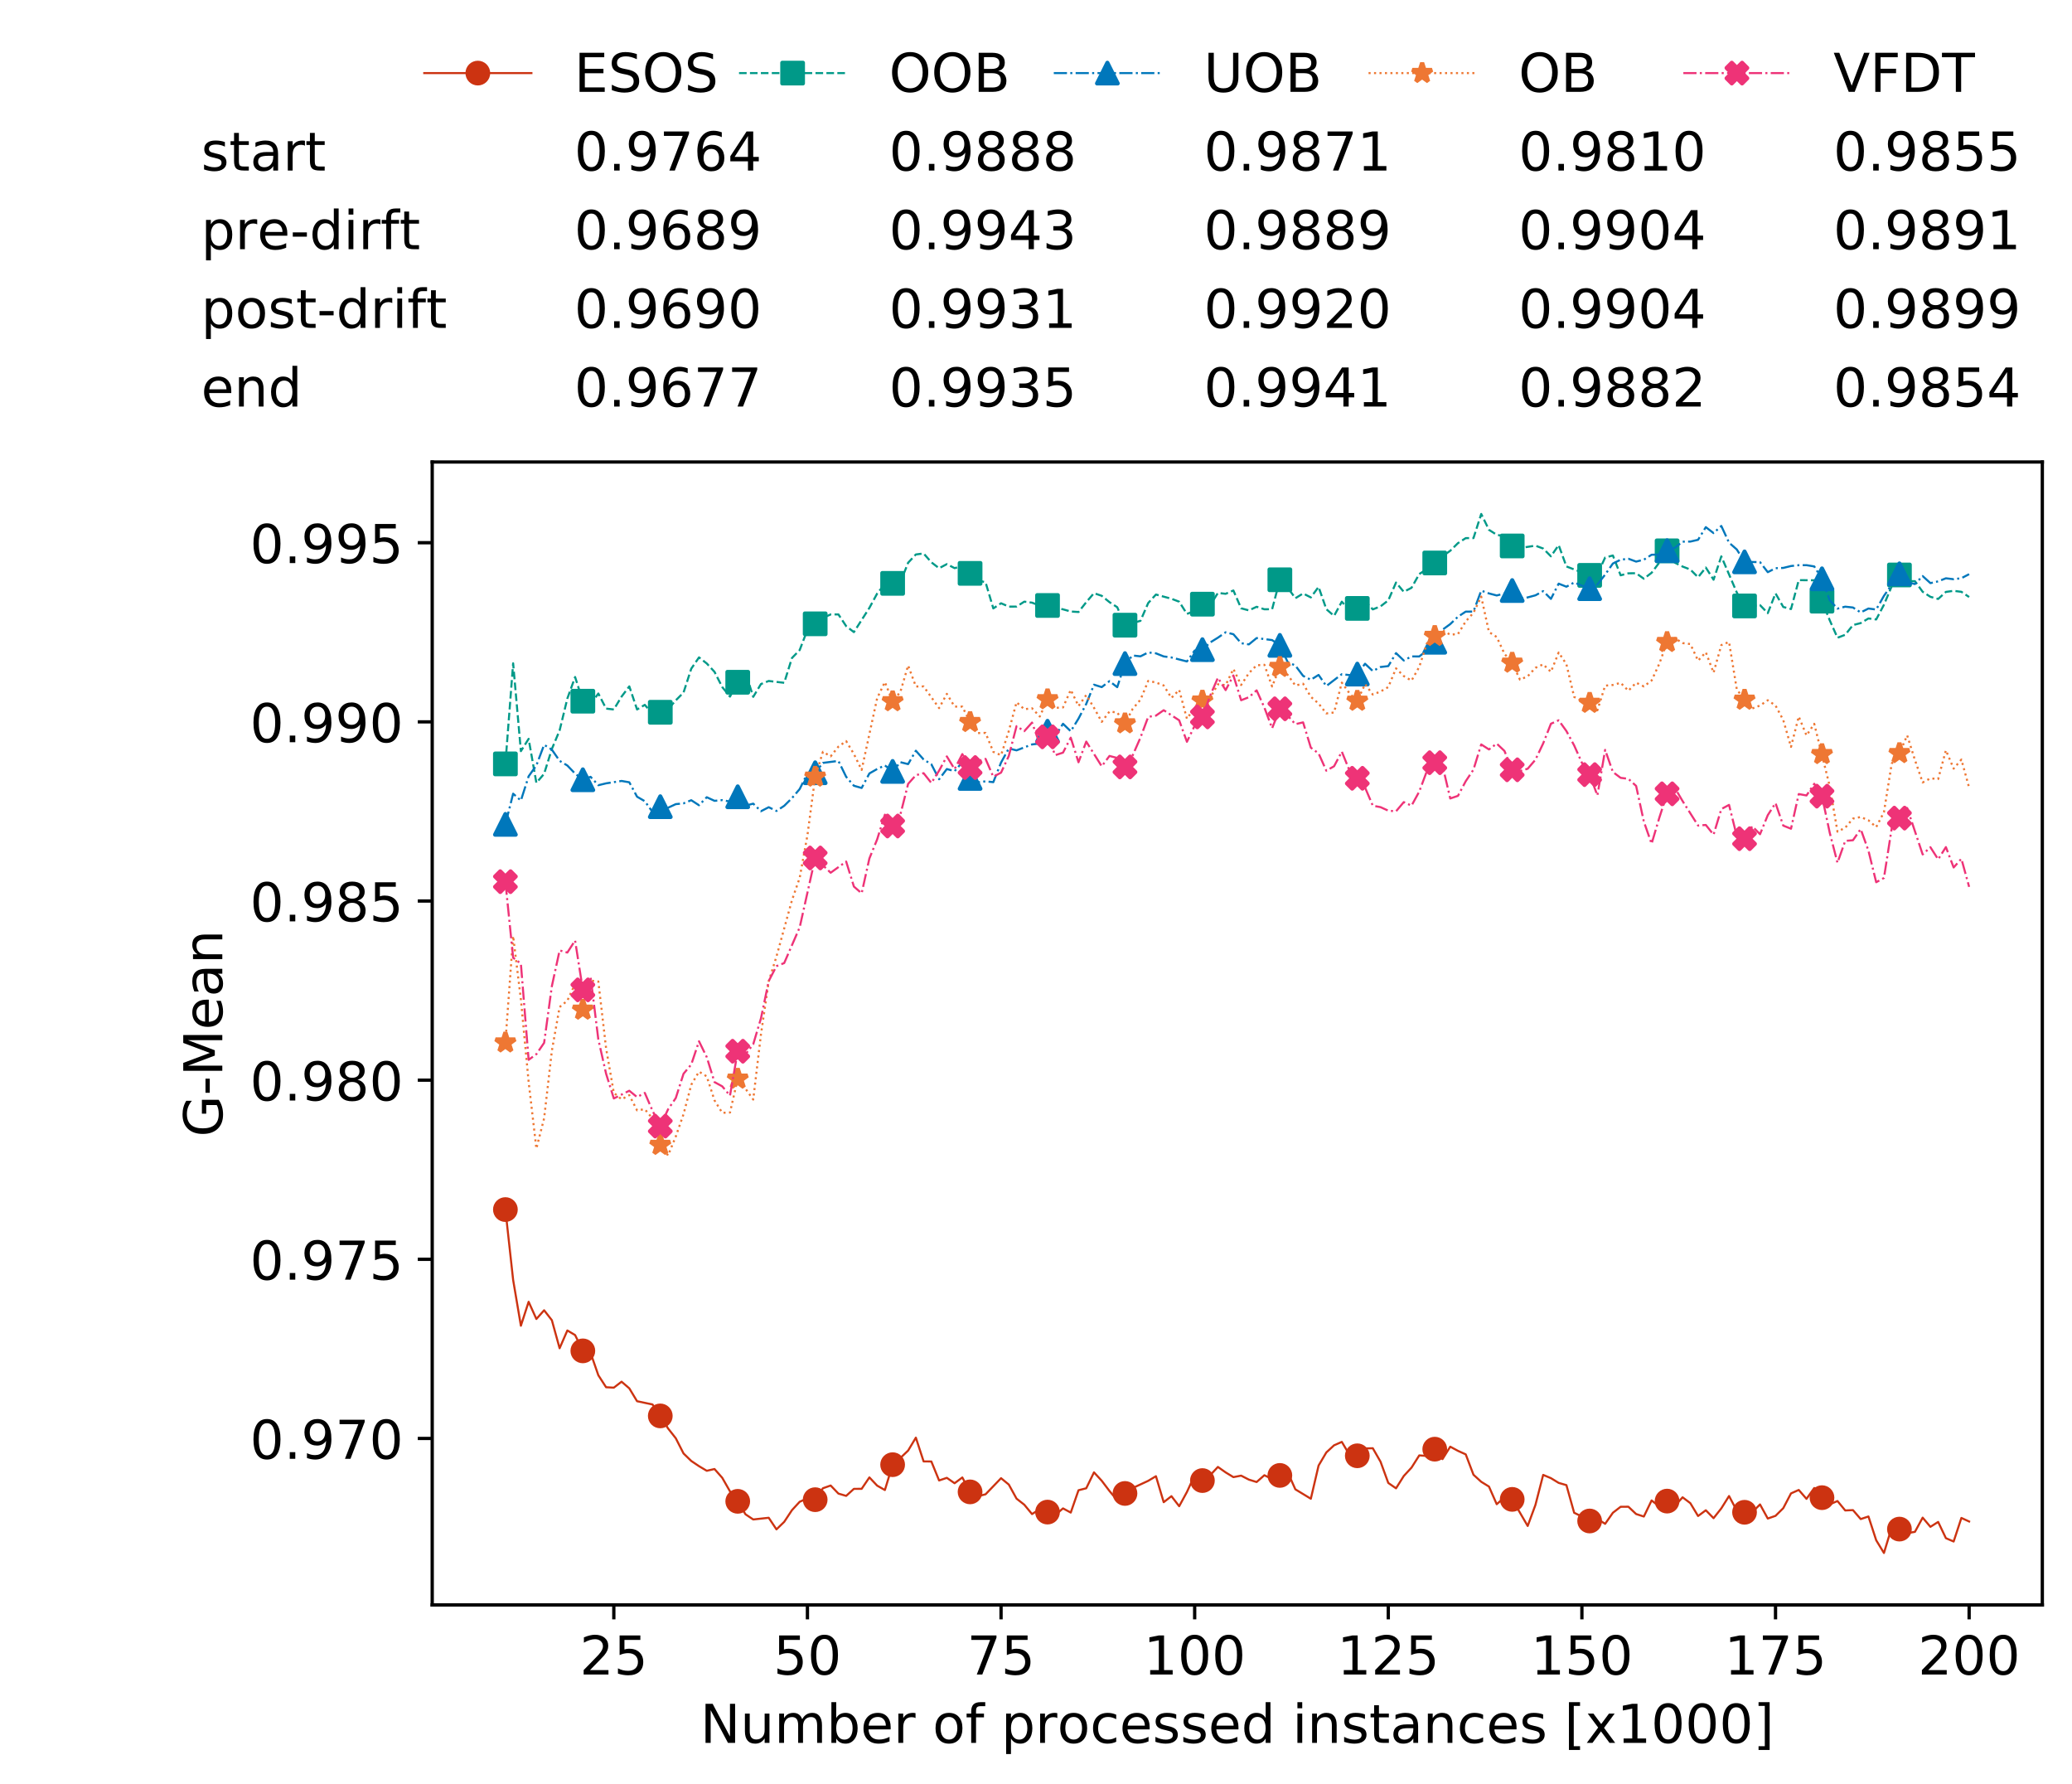 <?xml version="1.0" encoding="utf-8" standalone="no"?>
<!DOCTYPE svg PUBLIC "-//W3C//DTD SVG 1.1//EN"
  "http://www.w3.org/Graphics/SVG/1.1/DTD/svg11.dtd">
<!-- Created with matplotlib (https://matplotlib.org/) -->
<svg height="432.615pt" version="1.1" viewBox="0 0 502.65 432.615" width="502.65pt" xmlns="http://www.w3.org/2000/svg" xmlns:xlink="http://www.w3.org/1999/xlink">
 <defs>
  <style type="text/css">
*{stroke-linecap:butt;stroke-linejoin:round;white-space:pre;}
  </style>
 </defs>
 <g id="figure_1">
  <g id="patch_1">
   <path d="M 0 432.615 
L 502.65 432.615 
L 502.65 0 
L 0 0 
z
" style="fill:#ffffff;"/>
  </g>
  <g id="axes_1">
   <g id="patch_2">
    <path d="M 104.85 389.252 
L 495.45 389.252 
L 495.45 112.052 
L 104.85 112.052 
z
" style="fill:#ffffff;"/>
   </g>
   <g id="matplotlib.axis_1">
    <g id="xtick_1">
     <g id="line2d_1">
      <defs>
       <path d="M 0 0 
L 0 3.5 
" id="m8aa62c8082" style="stroke:#000000;stroke-width:0.8;"/>
      </defs>
      <g>
       <use style="stroke:#000000;stroke-width:0.8;" x="148.908" xlink:href="#m8aa62c8082" y="389.252"/>
      </g>
     </g>
     <g id="text_1">
      <!-- 25 -->
      <defs>
       <path d="M 19.188 8.297 
L 53.609 8.297 
L 53.609 0 
L 7.328 0 
L 7.328 8.297 
Q 12.938 14.109 22.625 23.891 
Q 32.328 33.688 34.812 36.531 
Q 39.547 41.844 41.422 45.531 
Q 43.312 49.219 43.312 52.781 
Q 43.312 58.594 39.234 62.25 
Q 35.156 65.922 28.609 65.922 
Q 23.969 65.922 18.812 64.312 
Q 13.672 62.703 7.812 59.422 
L 7.812 69.391 
Q 13.766 71.781 18.938 73 
Q 24.125 74.219 28.422 74.219 
Q 39.75 74.219 46.484 68.547 
Q 53.219 62.891 53.219 53.422 
Q 53.219 48.922 51.531 44.891 
Q 49.859 40.875 45.406 35.406 
Q 44.188 33.984 37.641 27.219 
Q 31.109 20.453 19.188 8.297 
z
" id="DejaVuSans-50"/>
       <path d="M 10.797 72.906 
L 49.516 72.906 
L 49.516 64.594 
L 19.828 64.594 
L 19.828 46.734 
Q 21.969 47.469 24.109 47.828 
Q 26.266 48.188 28.422 48.188 
Q 40.625 48.188 47.75 41.5 
Q 54.891 34.812 54.891 23.391 
Q 54.891 11.625 47.562 5.094 
Q 40.234 -1.422 26.906 -1.422 
Q 22.312 -1.422 17.547 -0.641 
Q 12.797 0.141 7.719 1.703 
L 7.719 11.625 
Q 12.109 9.234 16.797 8.062 
Q 21.484 6.891 26.703 6.891 
Q 35.156 6.891 40.078 11.328 
Q 45.016 15.766 45.016 23.391 
Q 45.016 31 40.078 35.438 
Q 35.156 39.891 26.703 39.891 
Q 22.75 39.891 18.812 39.016 
Q 14.891 38.141 10.797 36.281 
z
" id="DejaVuSans-53"/>
      </defs>
      <g transform="translate(140.636 406.13)scale(0.13 -0.13)">
       <use xlink:href="#DejaVuSans-50"/>
       <use x="63.623" xlink:href="#DejaVuSans-53"/>
      </g>
     </g>
    </g>
    <g id="xtick_2">
     <g id="line2d_2">
      <g>
       <use style="stroke:#000000;stroke-width:0.8;" x="195.877" xlink:href="#m8aa62c8082" y="389.252"/>
      </g>
     </g>
     <g id="text_2">
      <!-- 50 -->
      <defs>
       <path d="M 31.781 66.406 
Q 24.172 66.406 20.328 58.906 
Q 16.5 51.422 16.5 36.375 
Q 16.5 21.391 20.328 13.891 
Q 24.172 6.391 31.781 6.391 
Q 39.453 6.391 43.281 13.891 
Q 47.125 21.391 47.125 36.375 
Q 47.125 51.422 43.281 58.906 
Q 39.453 66.406 31.781 66.406 
z
M 31.781 74.219 
Q 44.047 74.219 50.516 64.516 
Q 56.984 54.828 56.984 36.375 
Q 56.984 17.969 50.516 8.266 
Q 44.047 -1.422 31.781 -1.422 
Q 19.531 -1.422 13.062 8.266 
Q 6.594 17.969 6.594 36.375 
Q 6.594 54.828 13.062 64.516 
Q 19.531 74.219 31.781 74.219 
z
" id="DejaVuSans-48"/>
      </defs>
      <g transform="translate(187.606 406.13)scale(0.13 -0.13)">
       <use xlink:href="#DejaVuSans-53"/>
       <use x="63.623" xlink:href="#DejaVuSans-48"/>
      </g>
     </g>
    </g>
    <g id="xtick_3">
     <g id="line2d_3">
      <g>
       <use style="stroke:#000000;stroke-width:0.8;" x="242.847" xlink:href="#m8aa62c8082" y="389.252"/>
      </g>
     </g>
     <g id="text_3">
      <!-- 75 -->
      <defs>
       <path d="M 8.203 72.906 
L 55.078 72.906 
L 55.078 68.703 
L 28.609 0 
L 18.312 0 
L 43.219 64.594 
L 8.203 64.594 
z
" id="DejaVuSans-55"/>
      </defs>
      <g transform="translate(234.576 406.13)scale(0.13 -0.13)">
       <use xlink:href="#DejaVuSans-55"/>
       <use x="63.623" xlink:href="#DejaVuSans-53"/>
      </g>
     </g>
    </g>
    <g id="xtick_4">
     <g id="line2d_4">
      <g>
       <use style="stroke:#000000;stroke-width:0.8;" x="289.817" xlink:href="#m8aa62c8082" y="389.252"/>
      </g>
     </g>
     <g id="text_4">
      <!-- 100 -->
      <defs>
       <path d="M 12.406 8.297 
L 28.516 8.297 
L 28.516 63.922 
L 10.984 60.406 
L 10.984 69.391 
L 28.422 72.906 
L 38.281 72.906 
L 38.281 8.297 
L 54.391 8.297 
L 54.391 0 
L 12.406 0 
z
" id="DejaVuSans-49"/>
      </defs>
      <g transform="translate(277.41 406.13)scale(0.13 -0.13)">
       <use xlink:href="#DejaVuSans-49"/>
       <use x="63.623" xlink:href="#DejaVuSans-48"/>
       <use x="127.246" xlink:href="#DejaVuSans-48"/>
      </g>
     </g>
    </g>
    <g id="xtick_5">
     <g id="line2d_5">
      <g>
       <use style="stroke:#000000;stroke-width:0.8;" x="336.786" xlink:href="#m8aa62c8082" y="389.252"/>
      </g>
     </g>
     <g id="text_5">
      <!-- 125 -->
      <g transform="translate(324.379 406.13)scale(0.13 -0.13)">
       <use xlink:href="#DejaVuSans-49"/>
       <use x="63.623" xlink:href="#DejaVuSans-50"/>
       <use x="127.246" xlink:href="#DejaVuSans-53"/>
      </g>
     </g>
    </g>
    <g id="xtick_6">
     <g id="line2d_6">
      <g>
       <use style="stroke:#000000;stroke-width:0.8;" x="383.756" xlink:href="#m8aa62c8082" y="389.252"/>
      </g>
     </g>
     <g id="text_6">
      <!-- 150 -->
      <g transform="translate(371.349 406.13)scale(0.13 -0.13)">
       <use xlink:href="#DejaVuSans-49"/>
       <use x="63.623" xlink:href="#DejaVuSans-53"/>
       <use x="127.246" xlink:href="#DejaVuSans-48"/>
      </g>
     </g>
    </g>
    <g id="xtick_7">
     <g id="line2d_7">
      <g>
       <use style="stroke:#000000;stroke-width:0.8;" x="430.726" xlink:href="#m8aa62c8082" y="389.252"/>
      </g>
     </g>
     <g id="text_7">
      <!-- 175 -->
      <g transform="translate(418.319 406.13)scale(0.13 -0.13)">
       <use xlink:href="#DejaVuSans-49"/>
       <use x="63.623" xlink:href="#DejaVuSans-55"/>
       <use x="127.246" xlink:href="#DejaVuSans-53"/>
      </g>
     </g>
    </g>
    <g id="xtick_8">
     <g id="line2d_8">
      <g>
       <use style="stroke:#000000;stroke-width:0.8;" x="477.695" xlink:href="#m8aa62c8082" y="389.252"/>
      </g>
     </g>
     <g id="text_8">
      <!-- 200 -->
      <g transform="translate(465.289 406.13)scale(0.13 -0.13)">
       <use xlink:href="#DejaVuSans-50"/>
       <use x="63.623" xlink:href="#DejaVuSans-48"/>
       <use x="127.246" xlink:href="#DejaVuSans-48"/>
      </g>
     </g>
    </g>
    <g id="text_9">
     <!-- Number of processed instances [x1000] -->
     <defs>
      <path d="M 9.812 72.906 
L 23.094 72.906 
L 55.422 11.922 
L 55.422 72.906 
L 64.984 72.906 
L 64.984 0 
L 51.703 0 
L 19.391 60.984 
L 19.391 0 
L 9.812 0 
z
" id="DejaVuSans-78"/>
      <path d="M 8.5 21.578 
L 8.5 54.688 
L 17.484 54.688 
L 17.484 21.922 
Q 17.484 14.156 20.5 10.266 
Q 23.531 6.391 29.594 6.391 
Q 36.859 6.391 41.078 11.031 
Q 45.312 15.672 45.312 23.688 
L 45.312 54.688 
L 54.297 54.688 
L 54.297 0 
L 45.312 0 
L 45.312 8.406 
Q 42.047 3.422 37.719 1 
Q 33.406 -1.422 27.688 -1.422 
Q 18.266 -1.422 13.375 4.438 
Q 8.5 10.297 8.5 21.578 
z
M 31.109 56 
z
" id="DejaVuSans-117"/>
      <path d="M 52 44.188 
Q 55.375 50.25 60.062 53.125 
Q 64.75 56 71.094 56 
Q 79.641 56 84.281 50.016 
Q 88.922 44.047 88.922 33.016 
L 88.922 0 
L 79.891 0 
L 79.891 32.719 
Q 79.891 40.578 77.094 44.375 
Q 74.312 48.188 68.609 48.188 
Q 61.625 48.188 57.562 43.547 
Q 53.516 38.922 53.516 30.906 
L 53.516 0 
L 44.484 0 
L 44.484 32.719 
Q 44.484 40.625 41.703 44.406 
Q 38.922 48.188 33.109 48.188 
Q 26.219 48.188 22.156 43.531 
Q 18.109 38.875 18.109 30.906 
L 18.109 0 
L 9.078 0 
L 9.078 54.688 
L 18.109 54.688 
L 18.109 46.188 
Q 21.188 51.219 25.484 53.609 
Q 29.781 56 35.688 56 
Q 41.656 56 45.828 52.969 
Q 50 49.953 52 44.188 
z
" id="DejaVuSans-109"/>
      <path d="M 48.688 27.297 
Q 48.688 37.203 44.609 42.844 
Q 40.531 48.484 33.406 48.484 
Q 26.266 48.484 22.188 42.844 
Q 18.109 37.203 18.109 27.297 
Q 18.109 17.391 22.188 11.75 
Q 26.266 6.109 33.406 6.109 
Q 40.531 6.109 44.609 11.75 
Q 48.688 17.391 48.688 27.297 
z
M 18.109 46.391 
Q 20.953 51.266 25.266 53.625 
Q 29.594 56 35.594 56 
Q 45.562 56 51.781 48.094 
Q 58.016 40.188 58.016 27.297 
Q 58.016 14.406 51.781 6.484 
Q 45.562 -1.422 35.594 -1.422 
Q 29.594 -1.422 25.266 0.953 
Q 20.953 3.328 18.109 8.203 
L 18.109 0 
L 9.078 0 
L 9.078 75.984 
L 18.109 75.984 
z
" id="DejaVuSans-98"/>
      <path d="M 56.203 29.594 
L 56.203 25.203 
L 14.891 25.203 
Q 15.484 15.922 20.484 11.062 
Q 25.484 6.203 34.422 6.203 
Q 39.594 6.203 44.453 7.469 
Q 49.312 8.734 54.109 11.281 
L 54.109 2.781 
Q 49.266 0.734 44.188 -0.344 
Q 39.109 -1.422 33.891 -1.422 
Q 20.797 -1.422 13.156 6.188 
Q 5.516 13.812 5.516 26.812 
Q 5.516 40.234 12.766 48.109 
Q 20.016 56 32.328 56 
Q 43.359 56 49.781 48.891 
Q 56.203 41.797 56.203 29.594 
z
M 47.219 32.234 
Q 47.125 39.594 43.094 43.984 
Q 39.062 48.391 32.422 48.391 
Q 24.906 48.391 20.391 44.141 
Q 15.875 39.891 15.188 32.172 
z
" id="DejaVuSans-101"/>
      <path d="M 41.109 46.297 
Q 39.594 47.172 37.812 47.578 
Q 36.031 48 33.891 48 
Q 26.266 48 22.188 43.047 
Q 18.109 38.094 18.109 28.812 
L 18.109 0 
L 9.078 0 
L 9.078 54.688 
L 18.109 54.688 
L 18.109 46.188 
Q 20.953 51.172 25.484 53.578 
Q 30.031 56 36.531 56 
Q 37.453 56 38.578 55.875 
Q 39.703 55.766 41.062 55.516 
z
" id="DejaVuSans-114"/>
      <path id="DejaVuSans-32"/>
      <path d="M 30.609 48.391 
Q 23.391 48.391 19.188 42.75 
Q 14.984 37.109 14.984 27.297 
Q 14.984 17.484 19.156 11.844 
Q 23.344 6.203 30.609 6.203 
Q 37.797 6.203 41.984 11.859 
Q 46.188 17.531 46.188 27.297 
Q 46.188 37.016 41.984 42.703 
Q 37.797 48.391 30.609 48.391 
z
M 30.609 56 
Q 42.328 56 49.016 48.375 
Q 55.719 40.766 55.719 27.297 
Q 55.719 13.875 49.016 6.219 
Q 42.328 -1.422 30.609 -1.422 
Q 18.844 -1.422 12.172 6.219 
Q 5.516 13.875 5.516 27.297 
Q 5.516 40.766 12.172 48.375 
Q 18.844 56 30.609 56 
z
" id="DejaVuSans-111"/>
      <path d="M 37.109 75.984 
L 37.109 68.5 
L 28.516 68.5 
Q 23.688 68.5 21.797 66.547 
Q 19.922 64.594 19.922 59.516 
L 19.922 54.688 
L 34.719 54.688 
L 34.719 47.703 
L 19.922 47.703 
L 19.922 0 
L 10.891 0 
L 10.891 47.703 
L 2.297 47.703 
L 2.297 54.688 
L 10.891 54.688 
L 10.891 58.5 
Q 10.891 67.625 15.141 71.797 
Q 19.391 75.984 28.609 75.984 
z
" id="DejaVuSans-102"/>
      <path d="M 18.109 8.203 
L 18.109 -20.797 
L 9.078 -20.797 
L 9.078 54.688 
L 18.109 54.688 
L 18.109 46.391 
Q 20.953 51.266 25.266 53.625 
Q 29.594 56 35.594 56 
Q 45.562 56 51.781 48.094 
Q 58.016 40.188 58.016 27.297 
Q 58.016 14.406 51.781 6.484 
Q 45.562 -1.422 35.594 -1.422 
Q 29.594 -1.422 25.266 0.953 
Q 20.953 3.328 18.109 8.203 
z
M 48.688 27.297 
Q 48.688 37.203 44.609 42.844 
Q 40.531 48.484 33.406 48.484 
Q 26.266 48.484 22.188 42.844 
Q 18.109 37.203 18.109 27.297 
Q 18.109 17.391 22.188 11.75 
Q 26.266 6.109 33.406 6.109 
Q 40.531 6.109 44.609 11.75 
Q 48.688 17.391 48.688 27.297 
z
" id="DejaVuSans-112"/>
      <path d="M 48.781 52.594 
L 48.781 44.188 
Q 44.969 46.297 41.141 47.344 
Q 37.312 48.391 33.406 48.391 
Q 24.656 48.391 19.812 42.844 
Q 14.984 37.312 14.984 27.297 
Q 14.984 17.281 19.812 11.734 
Q 24.656 6.203 33.406 6.203 
Q 37.312 6.203 41.141 7.25 
Q 44.969 8.297 48.781 10.406 
L 48.781 2.094 
Q 45.016 0.344 40.984 -0.531 
Q 36.969 -1.422 32.422 -1.422 
Q 20.062 -1.422 12.781 6.344 
Q 5.516 14.109 5.516 27.297 
Q 5.516 40.672 12.859 48.328 
Q 20.219 56 33.016 56 
Q 37.156 56 41.109 55.141 
Q 45.062 54.297 48.781 52.594 
z
" id="DejaVuSans-99"/>
      <path d="M 44.281 53.078 
L 44.281 44.578 
Q 40.484 46.531 36.375 47.5 
Q 32.281 48.484 27.875 48.484 
Q 21.188 48.484 17.844 46.438 
Q 14.5 44.391 14.5 40.281 
Q 14.5 37.156 16.891 35.375 
Q 19.281 33.594 26.516 31.984 
L 29.594 31.297 
Q 39.156 29.25 43.188 25.516 
Q 47.219 21.781 47.219 15.094 
Q 47.219 7.469 41.188 3.016 
Q 35.156 -1.422 24.609 -1.422 
Q 20.219 -1.422 15.453 -0.562 
Q 10.688 0.297 5.422 2 
L 5.422 11.281 
Q 10.406 8.688 15.234 7.391 
Q 20.062 6.109 24.812 6.109 
Q 31.156 6.109 34.562 8.281 
Q 37.984 10.453 37.984 14.406 
Q 37.984 18.062 35.516 20.016 
Q 33.062 21.969 24.703 23.781 
L 21.578 24.516 
Q 13.234 26.266 9.516 29.906 
Q 5.812 33.547 5.812 39.891 
Q 5.812 47.609 11.281 51.797 
Q 16.75 56 26.812 56 
Q 31.781 56 36.172 55.266 
Q 40.578 54.547 44.281 53.078 
z
" id="DejaVuSans-115"/>
      <path d="M 45.406 46.391 
L 45.406 75.984 
L 54.391 75.984 
L 54.391 0 
L 45.406 0 
L 45.406 8.203 
Q 42.578 3.328 38.25 0.953 
Q 33.938 -1.422 27.875 -1.422 
Q 17.969 -1.422 11.734 6.484 
Q 5.516 14.406 5.516 27.297 
Q 5.516 40.188 11.734 48.094 
Q 17.969 56 27.875 56 
Q 33.938 56 38.25 53.625 
Q 42.578 51.266 45.406 46.391 
z
M 14.797 27.297 
Q 14.797 17.391 18.875 11.75 
Q 22.953 6.109 30.078 6.109 
Q 37.203 6.109 41.297 11.75 
Q 45.406 17.391 45.406 27.297 
Q 45.406 37.203 41.297 42.844 
Q 37.203 48.484 30.078 48.484 
Q 22.953 48.484 18.875 42.844 
Q 14.797 37.203 14.797 27.297 
z
" id="DejaVuSans-100"/>
      <path d="M 9.422 54.688 
L 18.406 54.688 
L 18.406 0 
L 9.422 0 
z
M 9.422 75.984 
L 18.406 75.984 
L 18.406 64.594 
L 9.422 64.594 
z
" id="DejaVuSans-105"/>
      <path d="M 54.891 33.016 
L 54.891 0 
L 45.906 0 
L 45.906 32.719 
Q 45.906 40.484 42.875 44.328 
Q 39.844 48.188 33.797 48.188 
Q 26.516 48.188 22.312 43.547 
Q 18.109 38.922 18.109 30.906 
L 18.109 0 
L 9.078 0 
L 9.078 54.688 
L 18.109 54.688 
L 18.109 46.188 
Q 21.344 51.125 25.703 53.562 
Q 30.078 56 35.797 56 
Q 45.219 56 50.047 50.172 
Q 54.891 44.344 54.891 33.016 
z
" id="DejaVuSans-110"/>
      <path d="M 18.312 70.219 
L 18.312 54.688 
L 36.812 54.688 
L 36.812 47.703 
L 18.312 47.703 
L 18.312 18.016 
Q 18.312 11.328 20.141 9.422 
Q 21.969 7.516 27.594 7.516 
L 36.812 7.516 
L 36.812 0 
L 27.594 0 
Q 17.188 0 13.234 3.875 
Q 9.281 7.766 9.281 18.016 
L 9.281 47.703 
L 2.688 47.703 
L 2.688 54.688 
L 9.281 54.688 
L 9.281 70.219 
z
" id="DejaVuSans-116"/>
      <path d="M 34.281 27.484 
Q 23.391 27.484 19.188 25 
Q 14.984 22.516 14.984 16.5 
Q 14.984 11.719 18.141 8.906 
Q 21.297 6.109 26.703 6.109 
Q 34.188 6.109 38.703 11.406 
Q 43.219 16.703 43.219 25.484 
L 43.219 27.484 
z
M 52.203 31.203 
L 52.203 0 
L 43.219 0 
L 43.219 8.297 
Q 40.141 3.328 35.547 0.953 
Q 30.953 -1.422 24.312 -1.422 
Q 15.922 -1.422 10.953 3.297 
Q 6 8.016 6 15.922 
Q 6 25.141 12.172 29.828 
Q 18.359 34.516 30.609 34.516 
L 43.219 34.516 
L 43.219 35.406 
Q 43.219 41.609 39.141 45 
Q 35.062 48.391 27.688 48.391 
Q 23 48.391 18.547 47.266 
Q 14.109 46.141 10.016 43.891 
L 10.016 52.203 
Q 14.938 54.109 19.578 55.047 
Q 24.219 56 28.609 56 
Q 40.484 56 46.344 49.844 
Q 52.203 43.703 52.203 31.203 
z
" id="DejaVuSans-97"/>
      <path d="M 8.594 75.984 
L 29.297 75.984 
L 29.297 69 
L 17.578 69 
L 17.578 -6.203 
L 29.297 -6.203 
L 29.297 -13.188 
L 8.594 -13.188 
z
" id="DejaVuSans-91"/>
      <path d="M 54.891 54.688 
L 35.109 28.078 
L 55.906 0 
L 45.312 0 
L 29.391 21.484 
L 13.484 0 
L 2.875 0 
L 24.125 28.609 
L 4.688 54.688 
L 15.281 54.688 
L 29.781 35.203 
L 44.281 54.688 
z
" id="DejaVuSans-120"/>
      <path d="M 30.422 75.984 
L 30.422 -13.188 
L 9.719 -13.188 
L 9.719 -6.203 
L 21.391 -6.203 
L 21.391 69 
L 9.719 69 
L 9.719 75.984 
z
" id="DejaVuSans-93"/>
     </defs>
     <g transform="translate(169.881 422.711)scale(0.13 -0.13)">
      <use xlink:href="#DejaVuSans-78"/>
      <use x="74.805" xlink:href="#DejaVuSans-117"/>
      <use x="138.184" xlink:href="#DejaVuSans-109"/>
      <use x="235.596" xlink:href="#DejaVuSans-98"/>
      <use x="299.072" xlink:href="#DejaVuSans-101"/>
      <use x="360.596" xlink:href="#DejaVuSans-114"/>
      <use x="401.709" xlink:href="#DejaVuSans-32"/>
      <use x="433.496" xlink:href="#DejaVuSans-111"/>
      <use x="494.678" xlink:href="#DejaVuSans-102"/>
      <use x="529.883" xlink:href="#DejaVuSans-32"/>
      <use x="561.67" xlink:href="#DejaVuSans-112"/>
      <use x="625.146" xlink:href="#DejaVuSans-114"/>
      <use x="666.229" xlink:href="#DejaVuSans-111"/>
      <use x="727.41" xlink:href="#DejaVuSans-99"/>
      <use x="782.391" xlink:href="#DejaVuSans-101"/>
      <use x="843.914" xlink:href="#DejaVuSans-115"/>
      <use x="896.014" xlink:href="#DejaVuSans-115"/>
      <use x="948.113" xlink:href="#DejaVuSans-101"/>
      <use x="1009.637" xlink:href="#DejaVuSans-100"/>
      <use x="1073.113" xlink:href="#DejaVuSans-32"/>
      <use x="1104.9" xlink:href="#DejaVuSans-105"/>
      <use x="1132.684" xlink:href="#DejaVuSans-110"/>
      <use x="1196.062" xlink:href="#DejaVuSans-115"/>
      <use x="1248.162" xlink:href="#DejaVuSans-116"/>
      <use x="1287.371" xlink:href="#DejaVuSans-97"/>
      <use x="1348.65" xlink:href="#DejaVuSans-110"/>
      <use x="1412.029" xlink:href="#DejaVuSans-99"/>
      <use x="1467.01" xlink:href="#DejaVuSans-101"/>
      <use x="1528.533" xlink:href="#DejaVuSans-115"/>
      <use x="1580.633" xlink:href="#DejaVuSans-32"/>
      <use x="1612.42" xlink:href="#DejaVuSans-91"/>
      <use x="1651.434" xlink:href="#DejaVuSans-120"/>
      <use x="1710.613" xlink:href="#DejaVuSans-49"/>
      <use x="1774.236" xlink:href="#DejaVuSans-48"/>
      <use x="1837.859" xlink:href="#DejaVuSans-48"/>
      <use x="1901.482" xlink:href="#DejaVuSans-48"/>
      <use x="1965.105" xlink:href="#DejaVuSans-93"/>
     </g>
    </g>
   </g>
   <g id="matplotlib.axis_2">
    <g id="ytick_1">
     <g id="line2d_9">
      <defs>
       <path d="M 0 0 
L -3.5 0 
" id="m21d19c021a" style="stroke:#000000;stroke-width:0.8;"/>
      </defs>
      <g>
       <use style="stroke:#000000;stroke-width:0.8;" x="104.85" xlink:href="#m21d19c021a" y="348.871"/>
      </g>
     </g>
     <g id="text_10">
      <!-- 0.970 -->
      <defs>
       <path d="M 10.688 12.406 
L 21 12.406 
L 21 0 
L 10.688 0 
z
" id="DejaVuSans-46"/>
       <path d="M 10.984 1.516 
L 10.984 10.5 
Q 14.703 8.734 18.5 7.812 
Q 22.312 6.891 25.984 6.891 
Q 35.75 6.891 40.891 13.453 
Q 46.047 20.016 46.781 33.406 
Q 43.953 29.203 39.594 26.953 
Q 35.25 24.703 29.984 24.703 
Q 19.047 24.703 12.672 31.312 
Q 6.297 37.938 6.297 49.422 
Q 6.297 60.641 12.938 67.422 
Q 19.578 74.219 30.609 74.219 
Q 43.266 74.219 49.922 64.516 
Q 56.594 54.828 56.594 36.375 
Q 56.594 19.141 48.406 8.859 
Q 40.234 -1.422 26.422 -1.422 
Q 22.703 -1.422 18.891 -0.688 
Q 15.094 0.047 10.984 1.516 
z
M 30.609 32.422 
Q 37.25 32.422 41.125 36.953 
Q 45.016 41.5 45.016 49.422 
Q 45.016 57.281 41.125 61.844 
Q 37.25 66.406 30.609 66.406 
Q 23.969 66.406 20.094 61.844 
Q 16.219 57.281 16.219 49.422 
Q 16.219 41.5 20.094 36.953 
Q 23.969 32.422 30.609 32.422 
z
" id="DejaVuSans-57"/>
      </defs>
      <g transform="translate(60.633 353.81)scale(0.13 -0.13)">
       <use xlink:href="#DejaVuSans-48"/>
       <use x="63.623" xlink:href="#DejaVuSans-46"/>
       <use x="95.41" xlink:href="#DejaVuSans-57"/>
       <use x="159.033" xlink:href="#DejaVuSans-55"/>
       <use x="222.656" xlink:href="#DejaVuSans-48"/>
      </g>
     </g>
    </g>
    <g id="ytick_2">
     <g id="line2d_10">
      <g>
       <use style="stroke:#000000;stroke-width:0.8;" x="104.85" xlink:href="#m21d19c021a" y="305.422"/>
      </g>
     </g>
     <g id="text_11">
      <!-- 0.975 -->
      <g transform="translate(60.633 310.361)scale(0.13 -0.13)">
       <use xlink:href="#DejaVuSans-48"/>
       <use x="63.623" xlink:href="#DejaVuSans-46"/>
       <use x="95.41" xlink:href="#DejaVuSans-57"/>
       <use x="159.033" xlink:href="#DejaVuSans-55"/>
       <use x="222.656" xlink:href="#DejaVuSans-53"/>
      </g>
     </g>
    </g>
    <g id="ytick_3">
     <g id="line2d_11">
      <g>
       <use style="stroke:#000000;stroke-width:0.8;" x="104.85" xlink:href="#m21d19c021a" y="261.974"/>
      </g>
     </g>
     <g id="text_12">
      <!-- 0.980 -->
      <defs>
       <path d="M 31.781 34.625 
Q 24.75 34.625 20.719 30.859 
Q 16.703 27.094 16.703 20.516 
Q 16.703 13.922 20.719 10.156 
Q 24.75 6.391 31.781 6.391 
Q 38.812 6.391 42.859 10.172 
Q 46.922 13.969 46.922 20.516 
Q 46.922 27.094 42.891 30.859 
Q 38.875 34.625 31.781 34.625 
z
M 21.922 38.812 
Q 15.578 40.375 12.031 44.719 
Q 8.5 49.078 8.5 55.328 
Q 8.5 64.062 14.719 69.141 
Q 20.953 74.219 31.781 74.219 
Q 42.672 74.219 48.875 69.141 
Q 55.078 64.062 55.078 55.328 
Q 55.078 49.078 51.531 44.719 
Q 48 40.375 41.703 38.812 
Q 48.828 37.156 52.797 32.312 
Q 56.781 27.484 56.781 20.516 
Q 56.781 9.906 50.312 4.234 
Q 43.844 -1.422 31.781 -1.422 
Q 19.734 -1.422 13.25 4.234 
Q 6.781 9.906 6.781 20.516 
Q 6.781 27.484 10.781 32.312 
Q 14.797 37.156 21.922 38.812 
z
M 18.312 54.391 
Q 18.312 48.734 21.844 45.562 
Q 25.391 42.391 31.781 42.391 
Q 38.141 42.391 41.719 45.562 
Q 45.312 48.734 45.312 54.391 
Q 45.312 60.062 41.719 63.234 
Q 38.141 66.406 31.781 66.406 
Q 25.391 66.406 21.844 63.234 
Q 18.312 60.062 18.312 54.391 
z
" id="DejaVuSans-56"/>
      </defs>
      <g transform="translate(60.633 266.913)scale(0.13 -0.13)">
       <use xlink:href="#DejaVuSans-48"/>
       <use x="63.623" xlink:href="#DejaVuSans-46"/>
       <use x="95.41" xlink:href="#DejaVuSans-57"/>
       <use x="159.033" xlink:href="#DejaVuSans-56"/>
       <use x="222.656" xlink:href="#DejaVuSans-48"/>
      </g>
     </g>
    </g>
    <g id="ytick_4">
     <g id="line2d_12">
      <g>
       <use style="stroke:#000000;stroke-width:0.8;" x="104.85" xlink:href="#m21d19c021a" y="218.525"/>
      </g>
     </g>
     <g id="text_13">
      <!-- 0.985 -->
      <g transform="translate(60.633 223.464)scale(0.13 -0.13)">
       <use xlink:href="#DejaVuSans-48"/>
       <use x="63.623" xlink:href="#DejaVuSans-46"/>
       <use x="95.41" xlink:href="#DejaVuSans-57"/>
       <use x="159.033" xlink:href="#DejaVuSans-56"/>
       <use x="222.656" xlink:href="#DejaVuSans-53"/>
      </g>
     </g>
    </g>
    <g id="ytick_5">
     <g id="line2d_13">
      <g>
       <use style="stroke:#000000;stroke-width:0.8;" x="104.85" xlink:href="#m21d19c021a" y="175.076"/>
      </g>
     </g>
     <g id="text_14">
      <!-- 0.990 -->
      <g transform="translate(60.633 180.015)scale(0.13 -0.13)">
       <use xlink:href="#DejaVuSans-48"/>
       <use x="63.623" xlink:href="#DejaVuSans-46"/>
       <use x="95.41" xlink:href="#DejaVuSans-57"/>
       <use x="159.033" xlink:href="#DejaVuSans-57"/>
       <use x="222.656" xlink:href="#DejaVuSans-48"/>
      </g>
     </g>
    </g>
    <g id="ytick_6">
     <g id="line2d_14">
      <g>
       <use style="stroke:#000000;stroke-width:0.8;" x="104.85" xlink:href="#m21d19c021a" y="131.628"/>
      </g>
     </g>
     <g id="text_15">
      <!-- 0.995 -->
      <g transform="translate(60.633 136.567)scale(0.13 -0.13)">
       <use xlink:href="#DejaVuSans-48"/>
       <use x="63.623" xlink:href="#DejaVuSans-46"/>
       <use x="95.41" xlink:href="#DejaVuSans-57"/>
       <use x="159.033" xlink:href="#DejaVuSans-57"/>
       <use x="222.656" xlink:href="#DejaVuSans-53"/>
      </g>
     </g>
    </g>
    <g id="text_16">
     <!-- G-Mean -->
     <defs>
      <path d="M 59.516 10.406 
L 59.516 29.984 
L 43.406 29.984 
L 43.406 38.094 
L 69.281 38.094 
L 69.281 6.781 
Q 63.578 2.734 56.688 0.656 
Q 49.812 -1.422 42 -1.422 
Q 24.906 -1.422 15.25 8.562 
Q 5.609 18.562 5.609 36.375 
Q 5.609 54.25 15.25 64.234 
Q 24.906 74.219 42 74.219 
Q 49.125 74.219 55.547 72.453 
Q 61.969 70.703 67.391 67.281 
L 67.391 56.781 
Q 61.922 61.422 55.766 63.766 
Q 49.609 66.109 42.828 66.109 
Q 29.438 66.109 22.719 58.641 
Q 16.016 51.172 16.016 36.375 
Q 16.016 21.625 22.719 14.156 
Q 29.438 6.688 42.828 6.688 
Q 48.047 6.688 52.141 7.594 
Q 56.25 8.5 59.516 10.406 
z
" id="DejaVuSans-71"/>
      <path d="M 4.891 31.391 
L 31.203 31.391 
L 31.203 23.391 
L 4.891 23.391 
z
" id="DejaVuSans-45"/>
      <path d="M 9.812 72.906 
L 24.516 72.906 
L 43.109 23.297 
L 61.812 72.906 
L 76.516 72.906 
L 76.516 0 
L 66.891 0 
L 66.891 64.016 
L 48.094 14.016 
L 38.188 14.016 
L 19.391 64.016 
L 19.391 0 
L 9.812 0 
z
" id="DejaVuSans-77"/>
     </defs>
     <g transform="translate(53.93 275.744)rotate(-90)scale(0.13 -0.13)">
      <use xlink:href="#DejaVuSans-71"/>
      <use x="77.49" xlink:href="#DejaVuSans-45"/>
      <use x="113.574" xlink:href="#DejaVuSans-77"/>
      <use x="199.854" xlink:href="#DejaVuSans-101"/>
      <use x="261.377" xlink:href="#DejaVuSans-97"/>
      <use x="322.656" xlink:href="#DejaVuSans-110"/>
     </g>
    </g>
   </g>
   <g id="line2d_15"/>
   <g id="line2d_16"/>
   <g id="line2d_17"/>
   <g id="line2d_18"/>
   <g id="line2d_19"/>
   <g id="line2d_20">
    <path clip-path="url(#pcd6679bc94)" d="M 122.605 293.362 
L 124.483 310.433 
L 126.362 321.536 
L 128.241 315.729 
L 130.12 319.899 
L 131.998 317.786 
L 133.877 320.194 
L 135.756 326.995 
L 137.635 322.683 
L 139.514 323.799 
L 141.392 327.633 
L 143.271 328.127 
L 145.15 333.543 
L 147.029 336.453 
L 148.908 336.555 
L 150.786 335.109 
L 152.665 336.723 
L 154.544 339.841 
L 158.302 340.635 
L 160.18 343.406 
L 162.059 346.44 
L 163.938 348.825 
L 165.817 352.511 
L 167.695 354.333 
L 169.574 355.595 
L 171.453 356.717 
L 173.332 356.288 
L 175.211 358.417 
L 177.089 361.705 
L 178.968 364.123 
L 180.847 367.267 
L 182.726 368.524 
L 186.483 368.111 
L 188.362 370.924 
L 190.241 369.104 
L 192.12 366.267 
L 193.998 364.231 
L 195.877 363.399 
L 197.756 363.725 
L 199.635 360.953 
L 201.514 360.289 
L 203.392 362.245 
L 205.271 362.803 
L 207.15 361.095 
L 209.029 361.089 
L 210.908 358.322 
L 212.786 360.313 
L 214.665 361.384 
L 216.544 355.236 
L 218.423 353.605 
L 220.302 351.817 
L 222.18 348.679 
L 224.059 354.444 
L 225.938 354.46 
L 227.817 359.064 
L 229.695 358.427 
L 231.574 359.735 
L 233.453 358.336 
L 235.332 361.832 
L 237.211 362.901 
L 239.089 362.417 
L 242.847 358.512 
L 244.726 360.057 
L 246.605 363.471 
L 248.483 364.943 
L 250.362 367.214 
L 252.241 366.003 
L 255.998 367.431 
L 257.877 365.838 
L 259.756 366.851 
L 261.635 361.435 
L 263.514 360.956 
L 265.392 357.097 
L 267.271 359.136 
L 269.15 361.615 
L 271.029 363.876 
L 272.908 362.213 
L 274.786 360.897 
L 278.544 359.153 
L 280.423 358.033 
L 282.302 364.333 
L 284.18 362.876 
L 286.059 365.308 
L 287.938 361.859 
L 289.817 357.78 
L 291.695 359.089 
L 293.574 357.787 
L 295.453 355.783 
L 297.332 357.107 
L 299.211 358.253 
L 301.089 357.893 
L 302.968 358.86 
L 304.847 359.442 
L 306.726 357.793 
L 308.605 358.716 
L 312.362 357.009 
L 314.241 361.214 
L 317.998 363.495 
L 319.877 355.449 
L 321.756 352.267 
L 323.635 350.534 
L 325.514 349.71 
L 327.392 352.874 
L 329.271 353.08 
L 331.15 351.297 
L 333.029 351.246 
L 334.908 354.517 
L 336.786 359.667 
L 338.665 360.968 
L 340.544 357.982 
L 342.423 355.942 
L 344.302 352.982 
L 346.18 353.12 
L 348.059 351.473 
L 349.938 353.886 
L 351.817 350.871 
L 353.695 351.883 
L 355.574 352.731 
L 357.453 357.675 
L 359.332 359.385 
L 361.211 360.543 
L 363.089 364.817 
L 364.968 363.185 
L 366.847 363.65 
L 370.605 370.098 
L 372.483 364.996 
L 374.362 357.711 
L 376.241 358.503 
L 378.12 359.649 
L 379.998 360.194 
L 381.877 366.896 
L 383.756 367.809 
L 385.635 368.892 
L 387.514 368.361 
L 389.392 369.581 
L 391.271 366.897 
L 393.15 365.448 
L 395.029 365.43 
L 396.908 367.205 
L 398.786 367.812 
L 400.665 363.91 
L 402.544 365.379 
L 404.423 364.07 
L 406.302 365.24 
L 408.18 363.148 
L 410.059 364.566 
L 411.938 367.684 
L 413.817 366.293 
L 415.695 368.209 
L 417.574 365.832 
L 419.453 362.838 
L 421.332 366.391 
L 423.211 366.779 
L 425.089 366.736 
L 426.968 364.881 
L 428.847 368.297 
L 430.726 367.643 
L 432.605 365.783 
L 434.483 362.201 
L 436.362 361.364 
L 438.241 363.523 
L 440.12 360.892 
L 441.998 363.235 
L 443.877 364.863 
L 445.756 364.052 
L 447.635 366.336 
L 449.514 366.253 
L 451.392 368.426 
L 453.271 367.799 
L 455.15 373.564 
L 457.029 376.652 
L 458.908 370.467 
L 460.786 370.859 
L 462.665 371.842 
L 464.544 371.528 
L 466.423 368.079 
L 468.302 370.306 
L 470.18 369.12 
L 472.059 373.061 
L 473.938 373.87 
L 475.817 368.154 
L 477.695 369.015 
L 477.695 369.015 
" style="fill:none;stroke:#cc3311;stroke-linecap:square;stroke-width:0.5;"/>
    <defs>
     <path d="M 0 2.5 
C 0.663 2.5 1.299 2.237 1.768 1.768 
C 2.237 1.299 2.5 0.663 2.5 0 
C 2.5 -0.663 2.237 -1.299 1.768 -1.768 
C 1.299 -2.237 0.663 -2.5 0 -2.5 
C -0.663 -2.5 -1.299 -2.237 -1.768 -1.768 
C -2.237 -1.299 -2.5 -0.663 -2.5 0 
C -2.5 0.663 -2.237 1.299 -1.768 1.768 
C -1.299 2.237 -0.663 2.5 0 2.5 
z
" id="mece1aa5682" style="stroke:#cc3311;"/>
    </defs>
    <g clip-path="url(#pcd6679bc94)">
     <use style="fill:#cc3311;stroke:#cc3311;" x="122.605" xlink:href="#mece1aa5682" y="293.362"/>
     <use style="fill:#cc3311;stroke:#cc3311;" x="141.392" xlink:href="#mece1aa5682" y="327.633"/>
     <use style="fill:#cc3311;stroke:#cc3311;" x="160.18" xlink:href="#mece1aa5682" y="343.406"/>
     <use style="fill:#cc3311;stroke:#cc3311;" x="178.968" xlink:href="#mece1aa5682" y="364.123"/>
     <use style="fill:#cc3311;stroke:#cc3311;" x="197.756" xlink:href="#mece1aa5682" y="363.725"/>
     <use style="fill:#cc3311;stroke:#cc3311;" x="216.544" xlink:href="#mece1aa5682" y="355.236"/>
     <use style="fill:#cc3311;stroke:#cc3311;" x="235.332" xlink:href="#mece1aa5682" y="361.832"/>
     <use style="fill:#cc3311;stroke:#cc3311;" x="254.12" xlink:href="#mece1aa5682" y="366.733"/>
     <use style="fill:#cc3311;stroke:#cc3311;" x="272.908" xlink:href="#mece1aa5682" y="362.213"/>
     <use style="fill:#cc3311;stroke:#cc3311;" x="291.695" xlink:href="#mece1aa5682" y="359.089"/>
     <use style="fill:#cc3311;stroke:#cc3311;" x="310.483" xlink:href="#mece1aa5682" y="357.84"/>
     <use style="fill:#cc3311;stroke:#cc3311;" x="329.271" xlink:href="#mece1aa5682" y="353.08"/>
     <use style="fill:#cc3311;stroke:#cc3311;" x="348.059" xlink:href="#mece1aa5682" y="351.473"/>
     <use style="fill:#cc3311;stroke:#cc3311;" x="366.847" xlink:href="#mece1aa5682" y="363.65"/>
     <use style="fill:#cc3311;stroke:#cc3311;" x="385.635" xlink:href="#mece1aa5682" y="368.892"/>
     <use style="fill:#cc3311;stroke:#cc3311;" x="404.423" xlink:href="#mece1aa5682" y="364.07"/>
     <use style="fill:#cc3311;stroke:#cc3311;" x="423.211" xlink:href="#mece1aa5682" y="366.779"/>
     <use style="fill:#cc3311;stroke:#cc3311;" x="441.998" xlink:href="#mece1aa5682" y="363.235"/>
     <use style="fill:#cc3311;stroke:#cc3311;" x="460.786" xlink:href="#mece1aa5682" y="370.859"/>
    </g>
   </g>
   <g id="line2d_21"/>
   <g id="line2d_22"/>
   <g id="line2d_23"/>
   <g id="line2d_24"/>
   <g id="line2d_25">
    <path clip-path="url(#pcd6679bc94)" d="M 122.605 185.274 
L 124.483 160.878 
L 126.362 182.18 
L 128.241 179.197 
L 130.12 189.867 
L 131.998 187.672 
L 133.877 181.653 
L 135.756 177.154 
L 137.635 169.414 
L 139.514 164.201 
L 141.392 170.064 
L 143.271 170.822 
L 145.15 168.198 
L 147.029 171.858 
L 148.908 172.072 
L 150.786 168.948 
L 152.665 166.471 
L 154.544 172.067 
L 156.423 170.948 
L 158.302 173.174 
L 160.18 172.748 
L 162.059 172.027 
L 163.938 169.863 
L 165.817 167.97 
L 167.695 162.178 
L 169.574 159.442 
L 171.453 160.912 
L 173.332 162.942 
L 175.211 166.637 
L 177.089 168.95 
L 178.968 165.468 
L 180.847 163.088 
L 182.726 169.01 
L 184.605 165.903 
L 186.483 165.159 
L 190.241 165.606 
L 192.12 159.591 
L 193.998 157.655 
L 195.877 152.738 
L 199.635 149.848 
L 201.514 149.024 
L 203.392 149.014 
L 205.271 151.859 
L 207.15 153.309 
L 210.908 147.426 
L 212.786 143.964 
L 214.665 141.639 
L 218.423 141.227 
L 220.302 136.486 
L 222.18 134.479 
L 224.059 134.229 
L 225.938 136.376 
L 227.817 137.816 
L 229.695 136.818 
L 231.574 137.791 
L 233.453 137.315 
L 237.211 140.757 
L 239.089 141.222 
L 240.968 147.559 
L 242.847 146.311 
L 244.726 147.125 
L 246.605 147.118 
L 248.483 145.921 
L 250.362 146.165 
L 252.241 146.893 
L 254.12 146.846 
L 255.998 147.4 
L 257.877 147.783 
L 259.756 148.311 
L 261.635 148.432 
L 263.514 146.05 
L 265.392 143.861 
L 267.271 144.506 
L 269.15 146.044 
L 271.029 147.264 
L 272.908 151.622 
L 276.665 150.571 
L 278.544 146.253 
L 280.423 144.194 
L 284.18 145.217 
L 286.059 145.932 
L 287.938 148.894 
L 289.817 148.187 
L 291.695 146.529 
L 293.574 146.814 
L 295.453 143.803 
L 297.332 144.018 
L 299.211 143.211 
L 301.089 147.535 
L 302.968 148.04 
L 304.847 147.167 
L 306.726 147.769 
L 308.605 147.757 
L 310.483 140.614 
L 312.362 142.485 
L 314.241 145.094 
L 316.12 143.94 
L 317.998 144.892 
L 319.877 142.345 
L 321.756 147.747 
L 323.635 149.375 
L 325.514 145.927 
L 327.392 148.045 
L 329.271 147.559 
L 331.15 145.769 
L 333.029 147.796 
L 334.908 147.064 
L 336.786 145.615 
L 338.665 141.286 
L 340.544 143.54 
L 342.423 142.56 
L 344.302 139.224 
L 346.18 138.004 
L 348.059 136.538 
L 349.938 134.92 
L 351.817 133.577 
L 353.695 131.72 
L 355.574 130.514 
L 357.453 130.508 
L 359.332 124.652 
L 361.211 128.5 
L 363.089 129.709 
L 364.968 130.054 
L 366.847 132.413 
L 368.726 132.917 
L 372.483 132.342 
L 374.362 133.038 
L 376.241 134.924 
L 378.12 132.206 
L 379.998 137.383 
L 385.635 139.553 
L 387.514 139.279 
L 389.392 135.219 
L 391.271 134.725 
L 393.15 139.535 
L 395.029 139.048 
L 396.908 139.026 
L 398.786 140.36 
L 400.665 138.919 
L 402.544 136.429 
L 404.423 133.599 
L 406.302 136.468 
L 408.18 137.408 
L 410.059 138.124 
L 411.938 140.004 
L 413.817 137.651 
L 415.695 140.602 
L 417.574 134.936 
L 421.332 143.701 
L 423.211 146.961 
L 425.089 146.983 
L 426.968 146.763 
L 428.847 148.709 
L 430.726 143.919 
L 432.605 147.209 
L 434.483 147.716 
L 436.362 140.703 
L 440.12 140.739 
L 441.998 145.798 
L 443.877 150.436 
L 445.756 154.675 
L 447.635 153.957 
L 449.514 151.605 
L 451.392 151.119 
L 453.271 149.997 
L 455.15 150.24 
L 457.029 146.681 
L 458.908 142.189 
L 460.786 139.447 
L 462.665 140.952 
L 464.544 140.949 
L 466.423 143.529 
L 468.302 144.746 
L 470.18 145.269 
L 472.059 143.557 
L 473.938 143.297 
L 475.817 143.534 
L 477.695 144.8 
L 477.695 144.8 
" style="fill:none;stroke:#009988;stroke-dasharray:1.85,0.8;stroke-dashoffset:0;stroke-width:0.5;"/>
    <defs>
     <path d="M -2.5 2.5 
L 2.5 2.5 
L 2.5 -2.5 
L -2.5 -2.5 
z
" id="m0e8c2014de" style="stroke:#009988;stroke-linejoin:miter;"/>
    </defs>
    <g clip-path="url(#pcd6679bc94)">
     <use style="fill:#009988;stroke:#009988;stroke-linejoin:miter;" x="122.605" xlink:href="#m0e8c2014de" y="185.274"/>
     <use style="fill:#009988;stroke:#009988;stroke-linejoin:miter;" x="141.392" xlink:href="#m0e8c2014de" y="170.064"/>
     <use style="fill:#009988;stroke:#009988;stroke-linejoin:miter;" x="160.18" xlink:href="#m0e8c2014de" y="172.748"/>
     <use style="fill:#009988;stroke:#009988;stroke-linejoin:miter;" x="178.968" xlink:href="#m0e8c2014de" y="165.468"/>
     <use style="fill:#009988;stroke:#009988;stroke-linejoin:miter;" x="197.756" xlink:href="#m0e8c2014de" y="151.296"/>
     <use style="fill:#009988;stroke:#009988;stroke-linejoin:miter;" x="216.544" xlink:href="#m0e8c2014de" y="141.487"/>
     <use style="fill:#009988;stroke:#009988;stroke-linejoin:miter;" x="235.332" xlink:href="#m0e8c2014de" y="139.059"/>
     <use style="fill:#009988;stroke:#009988;stroke-linejoin:miter;" x="254.12" xlink:href="#m0e8c2014de" y="146.846"/>
     <use style="fill:#009988;stroke:#009988;stroke-linejoin:miter;" x="272.908" xlink:href="#m0e8c2014de" y="151.622"/>
     <use style="fill:#009988;stroke:#009988;stroke-linejoin:miter;" x="291.695" xlink:href="#m0e8c2014de" y="146.529"/>
     <use style="fill:#009988;stroke:#009988;stroke-linejoin:miter;" x="310.483" xlink:href="#m0e8c2014de" y="140.614"/>
     <use style="fill:#009988;stroke:#009988;stroke-linejoin:miter;" x="329.271" xlink:href="#m0e8c2014de" y="147.559"/>
     <use style="fill:#009988;stroke:#009988;stroke-linejoin:miter;" x="348.059" xlink:href="#m0e8c2014de" y="136.538"/>
     <use style="fill:#009988;stroke:#009988;stroke-linejoin:miter;" x="366.847" xlink:href="#m0e8c2014de" y="132.413"/>
     <use style="fill:#009988;stroke:#009988;stroke-linejoin:miter;" x="385.635" xlink:href="#m0e8c2014de" y="139.553"/>
     <use style="fill:#009988;stroke:#009988;stroke-linejoin:miter;" x="404.423" xlink:href="#m0e8c2014de" y="133.599"/>
     <use style="fill:#009988;stroke:#009988;stroke-linejoin:miter;" x="423.211" xlink:href="#m0e8c2014de" y="146.961"/>
     <use style="fill:#009988;stroke:#009988;stroke-linejoin:miter;" x="441.998" xlink:href="#m0e8c2014de" y="145.798"/>
     <use style="fill:#009988;stroke:#009988;stroke-linejoin:miter;" x="460.786" xlink:href="#m0e8c2014de" y="139.447"/>
    </g>
   </g>
   <g id="line2d_26"/>
   <g id="line2d_27"/>
   <g id="line2d_28"/>
   <g id="line2d_29"/>
   <g id="line2d_30">
    <path clip-path="url(#pcd6679bc94)" d="M 122.605 199.933 
L 124.483 192.495 
L 126.362 194.16 
L 128.241 188.28 
L 130.12 185.63 
L 131.998 180.646 
L 133.877 181.812 
L 135.756 184.528 
L 137.635 185.666 
L 139.514 187.621 
L 141.392 189.115 
L 143.271 188.405 
L 145.15 190.443 
L 147.029 189.99 
L 150.786 189.407 
L 152.665 189.732 
L 154.544 193.228 
L 156.423 194.317 
L 158.302 196.934 
L 160.18 195.646 
L 162.059 195.907 
L 163.938 195.031 
L 165.817 194.845 
L 167.695 194.078 
L 169.574 195.301 
L 171.453 193.354 
L 173.332 194.227 
L 175.211 194.054 
L 177.089 194.403 
L 178.968 193.241 
L 180.847 195.401 
L 182.726 194.911 
L 184.605 196.748 
L 186.483 195.777 
L 188.362 196.685 
L 190.241 195.439 
L 192.12 193.577 
L 193.998 191.368 
L 195.877 187.558 
L 197.756 187.418 
L 199.635 185.028 
L 203.392 184.546 
L 205.271 188.405 
L 207.15 190.57 
L 209.029 191.11 
L 210.908 187.584 
L 212.786 186.518 
L 214.665 185.631 
L 216.544 187.092 
L 218.423 184.855 
L 220.302 185.325 
L 222.18 182.08 
L 224.059 184.199 
L 225.938 185.365 
L 227.817 188.996 
L 229.695 186.517 
L 231.574 187.03 
L 233.453 184.862 
L 235.332 188.8 
L 237.211 189.737 
L 239.089 189.498 
L 240.968 189.7 
L 242.847 184.946 
L 244.726 181.521 
L 246.605 181.989 
L 250.362 180.55 
L 252.241 180.319 
L 254.12 177.345 
L 255.998 178.483 
L 257.877 175.538 
L 259.756 177.359 
L 261.635 174.288 
L 263.514 170.717 
L 265.392 166.062 
L 267.271 166.649 
L 269.15 165.194 
L 271.029 166.664 
L 272.908 160.941 
L 274.786 158.98 
L 276.665 159.185 
L 278.544 158.24 
L 280.423 158.455 
L 282.302 159.205 
L 284.18 159.457 
L 287.938 160.424 
L 289.817 157.784 
L 291.695 157.563 
L 293.574 155.825 
L 295.453 154.66 
L 297.332 153.356 
L 299.211 153.82 
L 301.089 155.993 
L 302.968 156.289 
L 304.847 154.753 
L 308.605 155.243 
L 310.483 156.524 
L 312.362 160.544 
L 314.241 161.417 
L 316.12 163.92 
L 317.998 164.865 
L 319.877 163.693 
L 321.756 166.392 
L 325.514 163.511 
L 327.392 163.738 
L 329.271 163.487 
L 331.15 160.98 
L 333.029 162.751 
L 334.908 161.772 
L 336.786 161.549 
L 338.665 158.405 
L 340.544 160.192 
L 342.423 159.207 
L 344.302 159.214 
L 346.18 157.738 
L 348.059 155.765 
L 349.938 152.731 
L 351.817 151.362 
L 353.695 149.565 
L 355.574 148.335 
L 357.453 148.326 
L 359.332 143.246 
L 361.211 143.926 
L 363.089 144.42 
L 364.968 143.953 
L 366.847 143.225 
L 368.726 145.207 
L 370.605 144.891 
L 372.483 144.385 
L 374.362 143.365 
L 376.241 145.249 
L 378.12 141.554 
L 379.998 142.296 
L 381.877 141.277 
L 385.635 142.773 
L 387.514 141.761 
L 389.392 139.355 
L 391.271 136.672 
L 393.15 135.756 
L 395.029 135.51 
L 396.908 136.206 
L 398.786 135.743 
L 400.665 134.545 
L 402.544 134.502 
L 404.423 133.555 
L 406.302 132.848 
L 408.18 131.365 
L 410.059 131.352 
L 411.938 130.92 
L 413.817 127.85 
L 415.695 129.293 
L 417.574 127.566 
L 419.453 131.619 
L 421.332 133.264 
L 423.211 136.27 
L 426.968 136.335 
L 428.847 138.771 
L 430.726 137.807 
L 432.605 137.738 
L 434.483 137.28 
L 436.362 137.081 
L 438.241 137.072 
L 440.12 137.38 
L 441.998 140.376 
L 443.877 145.584 
L 445.756 147.613 
L 447.635 147.137 
L 449.514 147.34 
L 451.392 148.539 
L 453.271 147.588 
L 455.15 147.833 
L 457.029 144.516 
L 460.786 139.166 
L 462.665 141.17 
L 464.544 141.654 
L 466.423 139.719 
L 468.302 141.425 
L 470.18 140.999 
L 472.059 140.256 
L 473.938 140.479 
L 475.817 140.232 
L 477.695 139.255 
L 477.695 139.255 
" style="fill:none;stroke:#0077bb;stroke-dasharray:3.2,0.8,0.5,0.8;stroke-dashoffset:0;stroke-width:0.5;"/>
    <defs>
     <path d="M 0 -2.5 
L -2.5 2.5 
L 2.5 2.5 
z
" id="md4c92fd25e" style="stroke:#0077bb;stroke-linejoin:miter;"/>
    </defs>
    <g clip-path="url(#pcd6679bc94)">
     <use style="fill:#0077bb;stroke:#0077bb;stroke-linejoin:miter;" x="122.605" xlink:href="#md4c92fd25e" y="199.933"/>
     <use style="fill:#0077bb;stroke:#0077bb;stroke-linejoin:miter;" x="141.392" xlink:href="#md4c92fd25e" y="189.115"/>
     <use style="fill:#0077bb;stroke:#0077bb;stroke-linejoin:miter;" x="160.18" xlink:href="#md4c92fd25e" y="195.646"/>
     <use style="fill:#0077bb;stroke:#0077bb;stroke-linejoin:miter;" x="178.968" xlink:href="#md4c92fd25e" y="193.241"/>
     <use style="fill:#0077bb;stroke:#0077bb;stroke-linejoin:miter;" x="197.756" xlink:href="#md4c92fd25e" y="187.418"/>
     <use style="fill:#0077bb;stroke:#0077bb;stroke-linejoin:miter;" x="216.544" xlink:href="#md4c92fd25e" y="187.092"/>
     <use style="fill:#0077bb;stroke:#0077bb;stroke-linejoin:miter;" x="235.332" xlink:href="#md4c92fd25e" y="188.8"/>
     <use style="fill:#0077bb;stroke:#0077bb;stroke-linejoin:miter;" x="254.12" xlink:href="#md4c92fd25e" y="177.345"/>
     <use style="fill:#0077bb;stroke:#0077bb;stroke-linejoin:miter;" x="272.908" xlink:href="#md4c92fd25e" y="160.941"/>
     <use style="fill:#0077bb;stroke:#0077bb;stroke-linejoin:miter;" x="291.695" xlink:href="#md4c92fd25e" y="157.563"/>
     <use style="fill:#0077bb;stroke:#0077bb;stroke-linejoin:miter;" x="310.483" xlink:href="#md4c92fd25e" y="156.524"/>
     <use style="fill:#0077bb;stroke:#0077bb;stroke-linejoin:miter;" x="329.271" xlink:href="#md4c92fd25e" y="163.487"/>
     <use style="fill:#0077bb;stroke:#0077bb;stroke-linejoin:miter;" x="348.059" xlink:href="#md4c92fd25e" y="155.765"/>
     <use style="fill:#0077bb;stroke:#0077bb;stroke-linejoin:miter;" x="366.847" xlink:href="#md4c92fd25e" y="143.225"/>
     <use style="fill:#0077bb;stroke:#0077bb;stroke-linejoin:miter;" x="385.635" xlink:href="#md4c92fd25e" y="142.773"/>
     <use style="fill:#0077bb;stroke:#0077bb;stroke-linejoin:miter;" x="404.423" xlink:href="#md4c92fd25e" y="133.555"/>
     <use style="fill:#0077bb;stroke:#0077bb;stroke-linejoin:miter;" x="423.211" xlink:href="#md4c92fd25e" y="136.27"/>
     <use style="fill:#0077bb;stroke:#0077bb;stroke-linejoin:miter;" x="441.998" xlink:href="#md4c92fd25e" y="140.376"/>
     <use style="fill:#0077bb;stroke:#0077bb;stroke-linejoin:miter;" x="460.786" xlink:href="#md4c92fd25e" y="139.166"/>
    </g>
   </g>
   <g id="line2d_31"/>
   <g id="line2d_32"/>
   <g id="line2d_33"/>
   <g id="line2d_34"/>
   <g id="line2d_35">
    <path clip-path="url(#pcd6679bc94)" d="M 122.605 252.865 
L 124.483 227.021 
L 126.362 242.4 
L 128.241 262.384 
L 130.12 278.576 
L 131.998 271.23 
L 133.877 254.863 
L 135.756 244.242 
L 137.635 242.699 
L 139.514 238.608 
L 141.392 244.915 
L 143.271 237.823 
L 145.15 238.052 
L 147.029 254.221 
L 148.908 265.038 
L 150.786 266.627 
L 152.665 265.613 
L 154.544 269.288 
L 156.423 269.029 
L 158.302 271.27 
L 160.18 277.705 
L 162.059 280.226 
L 163.938 275.643 
L 165.817 270.231 
L 167.695 263.085 
L 169.574 259.912 
L 171.453 261.062 
L 173.332 266.871 
L 175.211 269.897 
L 177.089 269.819 
L 178.968 261.647 
L 180.847 264.044 
L 182.726 266.681 
L 184.605 250.839 
L 186.483 238.025 
L 188.362 231.997 
L 192.12 218.343 
L 193.998 212.905 
L 195.877 202.586 
L 197.756 188.404 
L 199.635 182.339 
L 201.514 183.434 
L 203.392 181.082 
L 205.271 179.741 
L 207.15 182.878 
L 209.029 186.737 
L 212.786 169.343 
L 214.665 165.424 
L 216.544 170.106 
L 218.423 167.816 
L 220.302 161.401 
L 222.18 166.493 
L 224.059 166.483 
L 227.817 171.737 
L 229.695 168.287 
L 231.574 171.372 
L 233.453 171.38 
L 235.332 175.145 
L 237.211 177.795 
L 239.089 177.754 
L 240.968 182.348 
L 242.847 183.16 
L 244.726 177.307 
L 246.605 170.314 
L 248.483 172.014 
L 250.362 171.777 
L 252.241 173.777 
L 254.12 169.622 
L 255.998 171.679 
L 257.877 171.576 
L 259.756 167.314 
L 261.635 171.242 
L 263.514 168.583 
L 265.392 171.657 
L 267.271 175.078 
L 269.15 172.567 
L 271.029 172.812 
L 272.908 175.468 
L 274.786 171.919 
L 276.665 169.71 
L 278.544 165.149 
L 280.423 165.522 
L 282.302 166.255 
L 284.18 169.263 
L 286.059 167.321 
L 287.938 174.314 
L 289.817 171.606 
L 291.695 169.947 
L 293.574 169.227 
L 295.453 165.965 
L 297.332 166.161 
L 299.211 162.242 
L 301.089 166.137 
L 302.968 163.257 
L 304.847 161.355 
L 306.726 161.233 
L 308.605 166.498 
L 310.483 161.78 
L 312.362 163.655 
L 314.241 166.265 
L 316.12 165.826 
L 317.998 169.004 
L 319.877 170.63 
L 321.756 173.029 
L 323.635 172.803 
L 325.514 165.565 
L 327.392 168.172 
L 329.271 169.996 
L 331.15 165.929 
L 333.029 168.444 
L 334.908 167.716 
L 336.786 166.634 
L 338.665 162.1 
L 340.544 163.97 
L 342.423 165.076 
L 344.302 161.738 
L 346.18 155.976 
L 348.059 154.266 
L 349.938 152.886 
L 351.817 153.936 
L 353.695 153.779 
L 355.574 150.709 
L 357.453 148.618 
L 359.332 144.69 
L 361.211 153.285 
L 363.089 154.493 
L 364.968 158.566 
L 366.847 160.751 
L 368.726 164.837 
L 370.605 164.025 
L 372.483 161.969 
L 374.362 161.123 
L 376.241 162.948 
L 378.12 158.252 
L 379.998 161.103 
L 381.877 169.025 
L 383.756 170.006 
L 385.635 170.493 
L 387.514 172.27 
L 389.392 166.295 
L 391.271 166.129 
L 393.15 165.605 
L 395.029 167.532 
L 396.908 165.577 
L 398.786 166.487 
L 400.665 165.046 
L 402.544 160.95 
L 404.423 155.74 
L 406.302 154.78 
L 408.18 155.968 
L 410.059 156.202 
L 411.938 160.232 
L 413.817 158.192 
L 415.695 163.153 
L 417.574 156.465 
L 419.453 155.688 
L 421.332 167.196 
L 423.211 169.74 
L 425.089 171.823 
L 426.968 171.119 
L 428.847 169.838 
L 430.726 171.113 
L 432.605 174.641 
L 434.483 181.143 
L 436.362 173.782 
L 438.241 178.369 
L 440.12 175.548 
L 443.877 190.684 
L 445.756 201.713 
L 447.635 200.752 
L 449.514 198.536 
L 451.392 198.149 
L 453.271 198.946 
L 455.15 200.597 
L 457.029 196.98 
L 458.908 185.214 
L 460.786 182.689 
L 462.665 178.355 
L 464.544 184.312 
L 466.423 189.77 
L 468.302 188.776 
L 470.18 188.943 
L 472.059 181.962 
L 473.938 186.42 
L 475.817 184.217 
L 477.695 191.032 
L 477.695 191.032 
" style="fill:none;stroke:#ee7733;stroke-dasharray:0.5,0.825;stroke-dashoffset:0;stroke-width:0.5;"/>
    <defs>
     <path d="M 0 -2.5 
L -0.561 -0.773 
L -2.378 -0.773 
L -0.908 0.295 
L -1.469 2.023 
L -0 0.955 
L 1.469 2.023 
L 0.908 0.295 
L 2.378 -0.773 
L 0.561 -0.773 
z
" id="maf69a69b18" style="stroke:#ee7733;stroke-linejoin:bevel;"/>
    </defs>
    <g clip-path="url(#pcd6679bc94)">
     <use style="fill:#ee7733;stroke:#ee7733;stroke-linejoin:bevel;" x="122.605" xlink:href="#maf69a69b18" y="252.865"/>
     <use style="fill:#ee7733;stroke:#ee7733;stroke-linejoin:bevel;" x="141.392" xlink:href="#maf69a69b18" y="244.915"/>
     <use style="fill:#ee7733;stroke:#ee7733;stroke-linejoin:bevel;" x="160.18" xlink:href="#maf69a69b18" y="277.705"/>
     <use style="fill:#ee7733;stroke:#ee7733;stroke-linejoin:bevel;" x="178.968" xlink:href="#maf69a69b18" y="261.647"/>
     <use style="fill:#ee7733;stroke:#ee7733;stroke-linejoin:bevel;" x="197.756" xlink:href="#maf69a69b18" y="188.404"/>
     <use style="fill:#ee7733;stroke:#ee7733;stroke-linejoin:bevel;" x="216.544" xlink:href="#maf69a69b18" y="170.106"/>
     <use style="fill:#ee7733;stroke:#ee7733;stroke-linejoin:bevel;" x="235.332" xlink:href="#maf69a69b18" y="175.145"/>
     <use style="fill:#ee7733;stroke:#ee7733;stroke-linejoin:bevel;" x="254.12" xlink:href="#maf69a69b18" y="169.622"/>
     <use style="fill:#ee7733;stroke:#ee7733;stroke-linejoin:bevel;" x="272.908" xlink:href="#maf69a69b18" y="175.468"/>
     <use style="fill:#ee7733;stroke:#ee7733;stroke-linejoin:bevel;" x="291.695" xlink:href="#maf69a69b18" y="169.947"/>
     <use style="fill:#ee7733;stroke:#ee7733;stroke-linejoin:bevel;" x="310.483" xlink:href="#maf69a69b18" y="161.78"/>
     <use style="fill:#ee7733;stroke:#ee7733;stroke-linejoin:bevel;" x="329.271" xlink:href="#maf69a69b18" y="169.996"/>
     <use style="fill:#ee7733;stroke:#ee7733;stroke-linejoin:bevel;" x="348.059" xlink:href="#maf69a69b18" y="154.266"/>
     <use style="fill:#ee7733;stroke:#ee7733;stroke-linejoin:bevel;" x="366.847" xlink:href="#maf69a69b18" y="160.751"/>
     <use style="fill:#ee7733;stroke:#ee7733;stroke-linejoin:bevel;" x="385.635" xlink:href="#maf69a69b18" y="170.493"/>
     <use style="fill:#ee7733;stroke:#ee7733;stroke-linejoin:bevel;" x="404.423" xlink:href="#maf69a69b18" y="155.74"/>
     <use style="fill:#ee7733;stroke:#ee7733;stroke-linejoin:bevel;" x="423.211" xlink:href="#maf69a69b18" y="169.74"/>
     <use style="fill:#ee7733;stroke:#ee7733;stroke-linejoin:bevel;" x="441.998" xlink:href="#maf69a69b18" y="182.924"/>
     <use style="fill:#ee7733;stroke:#ee7733;stroke-linejoin:bevel;" x="460.786" xlink:href="#maf69a69b18" y="182.689"/>
    </g>
   </g>
   <g id="line2d_36"/>
   <g id="line2d_37"/>
   <g id="line2d_38"/>
   <g id="line2d_39"/>
   <g id="line2d_40">
    <path clip-path="url(#pcd6679bc94)" d="M 122.605 213.833 
L 124.483 232.278 
L 126.362 233.711 
L 128.241 257.046 
L 130.12 255.665 
L 131.998 252.927 
L 133.877 239.175 
L 135.756 230.514 
L 137.635 231.025 
L 139.514 228.101 
L 141.392 240.079 
L 143.271 236.955 
L 145.15 252.096 
L 147.029 260.396 
L 148.908 266.414 
L 152.665 264.541 
L 154.544 266.076 
L 156.423 265.067 
L 158.302 269.406 
L 160.18 273.11 
L 162.059 269.067 
L 163.938 266.313 
L 165.817 260.422 
L 167.695 258.17 
L 169.574 252.548 
L 171.453 256.393 
L 173.332 262.443 
L 175.211 263.476 
L 177.089 265.726 
L 178.968 254.96 
L 180.847 255.696 
L 182.726 253.27 
L 184.605 246.971 
L 186.483 237.931 
L 188.362 234.323 
L 190.241 233.574 
L 193.998 224.921 
L 197.756 208.084 
L 201.514 211.665 
L 205.271 208.956 
L 207.15 215.02 
L 209.029 216.659 
L 210.908 208.199 
L 212.786 203.593 
L 214.665 197.588 
L 216.544 200.334 
L 218.423 197.566 
L 220.302 190.116 
L 222.18 188.015 
L 224.059 187.522 
L 225.938 189.893 
L 227.817 186.908 
L 229.695 183.457 
L 231.574 186.543 
L 233.453 182.89 
L 235.332 186.153 
L 237.211 184.574 
L 239.089 184.053 
L 240.968 188.392 
L 242.847 187.386 
L 244.726 183.344 
L 246.605 176.116 
L 248.483 177.337 
L 250.362 175.247 
L 252.241 180.451 
L 254.12 178.709 
L 255.998 183.154 
L 257.877 182.538 
L 259.756 178.909 
L 261.635 184.875 
L 263.514 179.86 
L 267.271 185.852 
L 269.15 183.342 
L 271.029 183.831 
L 272.908 186.003 
L 274.786 183.181 
L 276.665 178.902 
L 278.544 173.864 
L 280.423 173.56 
L 282.302 172.249 
L 286.059 174.701 
L 287.938 179.907 
L 289.817 176.007 
L 291.695 173.872 
L 293.574 168.725 
L 295.453 164.386 
L 297.332 167.375 
L 299.211 163.818 
L 301.089 169.832 
L 302.968 169.096 
L 304.847 167.437 
L 306.726 171.6 
L 308.605 176.621 
L 310.483 171.912 
L 312.362 173.545 
L 314.241 175.637 
L 316.12 175.199 
L 317.998 181.337 
L 319.877 182.723 
L 321.756 186.92 
L 323.635 185.843 
L 325.514 182.299 
L 327.392 186.938 
L 329.271 188.762 
L 331.15 190.998 
L 333.029 195.404 
L 334.908 195.761 
L 336.786 196.614 
L 338.665 196.771 
L 340.544 194.542 
L 342.423 195.404 
L 344.302 191.975 
L 346.18 186.934 
L 348.059 184.98 
L 349.938 185.666 
L 351.817 193.657 
L 353.695 193.018 
L 355.574 189.475 
L 357.453 186.656 
L 359.332 180.549 
L 361.211 181.766 
L 363.089 180.345 
L 364.968 182.129 
L 366.847 186.702 
L 368.726 187.008 
L 370.605 186.444 
L 372.483 184.26 
L 374.362 180.301 
L 376.241 175.533 
L 378.12 174.698 
L 379.998 177.307 
L 381.877 180.796 
L 383.756 184.996 
L 385.635 187.876 
L 387.514 192.922 
L 389.392 181.874 
L 391.271 187.234 
L 393.15 188.651 
L 395.029 188.892 
L 396.908 190.614 
L 398.786 199.276 
L 400.665 204.632 
L 402.544 198.299 
L 404.423 192.529 
L 406.302 191.086 
L 408.18 194.284 
L 411.938 200.221 
L 413.817 200.083 
L 415.695 202.434 
L 417.574 196.23 
L 419.453 195.213 
L 421.332 202.781 
L 423.211 203.411 
L 425.089 200.399 
L 426.968 202.325 
L 428.847 197.708 
L 430.726 194.775 
L 432.605 200.241 
L 434.483 200.995 
L 436.362 192.583 
L 438.241 192.927 
L 440.12 190.098 
L 441.998 193.094 
L 443.877 201.961 
L 445.756 209.249 
L 447.635 203.946 
L 449.514 203.787 
L 451.392 201.084 
L 453.271 206.333 
L 455.15 213.971 
L 457.029 212.939 
L 458.908 200.932 
L 462.665 195.981 
L 466.423 207.226 
L 468.302 205.481 
L 470.18 208.419 
L 472.059 205.448 
L 473.938 210.393 
L 475.817 208.279 
L 477.695 215.096 
L 477.695 215.096 
" style="fill:none;stroke:#ee3377;stroke-dasharray:3.2,0.8,0.5,0.8;stroke-dashoffset:0;stroke-width:0.5;"/>
    <defs>
     <path d="M -1.25 2.5 
L 0 1.25 
L 1.25 2.5 
L 2.5 1.25 
L 1.25 0 
L 2.5 -1.25 
L 1.25 -2.5 
L 0 -1.25 
L -1.25 -2.5 
L -2.5 -1.25 
L -1.25 0 
L -2.5 1.25 
z
" id="m840627cee0" style="stroke:#ee3377;stroke-linejoin:miter;"/>
    </defs>
    <g clip-path="url(#pcd6679bc94)">
     <use style="fill:#ee3377;stroke:#ee3377;stroke-linejoin:miter;" x="122.605" xlink:href="#m840627cee0" y="213.833"/>
     <use style="fill:#ee3377;stroke:#ee3377;stroke-linejoin:miter;" x="141.392" xlink:href="#m840627cee0" y="240.079"/>
     <use style="fill:#ee3377;stroke:#ee3377;stroke-linejoin:miter;" x="160.18" xlink:href="#m840627cee0" y="273.11"/>
     <use style="fill:#ee3377;stroke:#ee3377;stroke-linejoin:miter;" x="178.968" xlink:href="#m840627cee0" y="254.96"/>
     <use style="fill:#ee3377;stroke:#ee3377;stroke-linejoin:miter;" x="197.756" xlink:href="#m840627cee0" y="208.084"/>
     <use style="fill:#ee3377;stroke:#ee3377;stroke-linejoin:miter;" x="216.544" xlink:href="#m840627cee0" y="200.334"/>
     <use style="fill:#ee3377;stroke:#ee3377;stroke-linejoin:miter;" x="235.332" xlink:href="#m840627cee0" y="186.153"/>
     <use style="fill:#ee3377;stroke:#ee3377;stroke-linejoin:miter;" x="254.12" xlink:href="#m840627cee0" y="178.709"/>
     <use style="fill:#ee3377;stroke:#ee3377;stroke-linejoin:miter;" x="272.908" xlink:href="#m840627cee0" y="186.003"/>
     <use style="fill:#ee3377;stroke:#ee3377;stroke-linejoin:miter;" x="291.695" xlink:href="#m840627cee0" y="173.872"/>
     <use style="fill:#ee3377;stroke:#ee3377;stroke-linejoin:miter;" x="310.483" xlink:href="#m840627cee0" y="171.912"/>
     <use style="fill:#ee3377;stroke:#ee3377;stroke-linejoin:miter;" x="329.271" xlink:href="#m840627cee0" y="188.762"/>
     <use style="fill:#ee3377;stroke:#ee3377;stroke-linejoin:miter;" x="348.059" xlink:href="#m840627cee0" y="184.98"/>
     <use style="fill:#ee3377;stroke:#ee3377;stroke-linejoin:miter;" x="366.847" xlink:href="#m840627cee0" y="186.702"/>
     <use style="fill:#ee3377;stroke:#ee3377;stroke-linejoin:miter;" x="385.635" xlink:href="#m840627cee0" y="187.876"/>
     <use style="fill:#ee3377;stroke:#ee3377;stroke-linejoin:miter;" x="404.423" xlink:href="#m840627cee0" y="192.529"/>
     <use style="fill:#ee3377;stroke:#ee3377;stroke-linejoin:miter;" x="423.211" xlink:href="#m840627cee0" y="203.411"/>
     <use style="fill:#ee3377;stroke:#ee3377;stroke-linejoin:miter;" x="441.998" xlink:href="#m840627cee0" y="193.094"/>
     <use style="fill:#ee3377;stroke:#ee3377;stroke-linejoin:miter;" x="460.786" xlink:href="#m840627cee0" y="198.422"/>
    </g>
   </g>
   <g id="line2d_41"/>
   <g id="line2d_42"/>
   <g id="line2d_43"/>
   <g id="line2d_44"/>
   <g id="patch_3">
    <path d="M 104.85 389.252 
L 104.85 112.052 
" style="fill:none;stroke:#000000;stroke-linecap:square;stroke-linejoin:miter;stroke-width:0.8;"/>
   </g>
   <g id="patch_4">
    <path d="M 495.45 389.252 
L 495.45 112.052 
" style="fill:none;stroke:#000000;stroke-linecap:square;stroke-linejoin:miter;stroke-width:0.8;"/>
   </g>
   <g id="patch_5">
    <path d="M 104.85 389.252 
L 495.45 389.252 
" style="fill:none;stroke:#000000;stroke-linecap:square;stroke-linejoin:miter;stroke-width:0.8;"/>
   </g>
   <g id="patch_6">
    <path d="M 104.85 112.052 
L 495.45 112.052 
" style="fill:none;stroke:#000000;stroke-linecap:square;stroke-linejoin:miter;stroke-width:0.8;"/>
   </g>
   <g id="legend_1">
    <g id="line2d_45"/>
    <g id="line2d_46"/>
    <g id="text_17">
     <!--   -->
     <g transform="translate(48.8 22.278)scale(0.13 -0.13)">
      <use xlink:href="#DejaVuSans-32"/>
     </g>
    </g>
    <g id="line2d_47"/>
    <g id="line2d_48"/>
    <g id="text_18">
     <!-- start -->
     <g transform="translate(48.8 41.36)scale(0.13 -0.13)">
      <use xlink:href="#DejaVuSans-115"/>
      <use x="52.1" xlink:href="#DejaVuSans-116"/>
      <use x="91.309" xlink:href="#DejaVuSans-97"/>
      <use x="152.588" xlink:href="#DejaVuSans-114"/>
      <use x="193.701" xlink:href="#DejaVuSans-116"/>
     </g>
    </g>
    <g id="line2d_49"/>
    <g id="line2d_50"/>
    <g id="text_19">
     <!-- pre-dirft -->
     <g transform="translate(48.8 60.441)scale(0.13 -0.13)">
      <use xlink:href="#DejaVuSans-112"/>
      <use x="63.477" xlink:href="#DejaVuSans-114"/>
      <use x="104.559" xlink:href="#DejaVuSans-101"/>
      <use x="166.082" xlink:href="#DejaVuSans-45"/>
      <use x="202.166" xlink:href="#DejaVuSans-100"/>
      <use x="265.643" xlink:href="#DejaVuSans-105"/>
      <use x="293.426" xlink:href="#DejaVuSans-114"/>
      <use x="334.539" xlink:href="#DejaVuSans-102"/>
      <use x="369.729" xlink:href="#DejaVuSans-116"/>
     </g>
    </g>
    <g id="line2d_51"/>
    <g id="line2d_52"/>
    <g id="text_20">
     <!-- post-drift -->
     <g transform="translate(48.8 79.523)scale(0.13 -0.13)">
      <use xlink:href="#DejaVuSans-112"/>
      <use x="63.477" xlink:href="#DejaVuSans-111"/>
      <use x="124.658" xlink:href="#DejaVuSans-115"/>
      <use x="176.758" xlink:href="#DejaVuSans-116"/>
      <use x="215.967" xlink:href="#DejaVuSans-45"/>
      <use x="252.051" xlink:href="#DejaVuSans-100"/>
      <use x="315.527" xlink:href="#DejaVuSans-114"/>
      <use x="356.641" xlink:href="#DejaVuSans-105"/>
      <use x="384.424" xlink:href="#DejaVuSans-102"/>
      <use x="419.613" xlink:href="#DejaVuSans-116"/>
     </g>
    </g>
    <g id="line2d_53"/>
    <g id="line2d_54"/>
    <g id="text_21">
     <!-- end -->
     <g transform="translate(48.8 98.604)scale(0.13 -0.13)">
      <use xlink:href="#DejaVuSans-101"/>
      <use x="61.523" xlink:href="#DejaVuSans-110"/>
      <use x="124.902" xlink:href="#DejaVuSans-100"/>
     </g>
    </g>
    <g id="line2d_55">
     <path d="M 102.919 17.728 
L 128.919 17.728 
" style="fill:none;stroke:#cc3311;stroke-linecap:square;stroke-width:0.5;"/>
    </g>
    <g id="line2d_56">
     <g>
      <use style="fill:#cc3311;stroke:#cc3311;" x="115.919" xlink:href="#mece1aa5682" y="17.728"/>
     </g>
    </g>
    <g id="text_22">
     <!-- ESOS -->
     <defs>
      <path d="M 9.812 72.906 
L 55.906 72.906 
L 55.906 64.594 
L 19.672 64.594 
L 19.672 43.016 
L 54.391 43.016 
L 54.391 34.719 
L 19.672 34.719 
L 19.672 8.297 
L 56.781 8.297 
L 56.781 0 
L 9.812 0 
z
" id="DejaVuSans-69"/>
      <path d="M 53.516 70.516 
L 53.516 60.891 
Q 47.906 63.578 42.922 64.891 
Q 37.938 66.219 33.297 66.219 
Q 25.25 66.219 20.875 63.094 
Q 16.5 59.969 16.5 54.203 
Q 16.5 49.359 19.406 46.891 
Q 22.312 44.438 30.422 42.922 
L 36.375 41.703 
Q 47.406 39.594 52.656 34.297 
Q 57.906 29 57.906 20.125 
Q 57.906 9.516 50.797 4.047 
Q 43.703 -1.422 29.984 -1.422 
Q 24.812 -1.422 18.969 -0.25 
Q 13.141 0.922 6.891 3.219 
L 6.891 13.375 
Q 12.891 10.016 18.656 8.297 
Q 24.422 6.594 29.984 6.594 
Q 38.422 6.594 43.016 9.906 
Q 47.609 13.234 47.609 19.391 
Q 47.609 24.75 44.312 27.781 
Q 41.016 30.812 33.5 32.328 
L 27.484 33.5 
Q 16.453 35.688 11.516 40.375 
Q 6.594 45.062 6.594 53.422 
Q 6.594 63.094 13.406 68.656 
Q 20.219 74.219 32.172 74.219 
Q 37.312 74.219 42.625 73.281 
Q 47.953 72.359 53.516 70.516 
z
" id="DejaVuSans-83"/>
      <path d="M 39.406 66.219 
Q 28.656 66.219 22.328 58.203 
Q 16.016 50.203 16.016 36.375 
Q 16.016 22.609 22.328 14.594 
Q 28.656 6.594 39.406 6.594 
Q 50.141 6.594 56.422 14.594 
Q 62.703 22.609 62.703 36.375 
Q 62.703 50.203 56.422 58.203 
Q 50.141 66.219 39.406 66.219 
z
M 39.406 74.219 
Q 54.734 74.219 63.906 63.938 
Q 73.094 53.656 73.094 36.375 
Q 73.094 19.141 63.906 8.859 
Q 54.734 -1.422 39.406 -1.422 
Q 24.031 -1.422 14.812 8.828 
Q 5.609 19.094 5.609 36.375 
Q 5.609 53.656 14.812 63.938 
Q 24.031 74.219 39.406 74.219 
z
" id="DejaVuSans-79"/>
     </defs>
     <g transform="translate(139.319 22.278)scale(0.13 -0.13)">
      <use xlink:href="#DejaVuSans-69"/>
      <use x="63.184" xlink:href="#DejaVuSans-83"/>
      <use x="126.66" xlink:href="#DejaVuSans-79"/>
      <use x="205.371" xlink:href="#DejaVuSans-83"/>
     </g>
    </g>
    <g id="line2d_57"/>
    <g id="line2d_58"/>
    <g id="text_23">
     <!-- 0.9764 -->
     <defs>
      <path d="M 33.016 40.375 
Q 26.375 40.375 22.484 35.828 
Q 18.609 31.297 18.609 23.391 
Q 18.609 15.531 22.484 10.953 
Q 26.375 6.391 33.016 6.391 
Q 39.656 6.391 43.531 10.953 
Q 47.406 15.531 47.406 23.391 
Q 47.406 31.297 43.531 35.828 
Q 39.656 40.375 33.016 40.375 
z
M 52.594 71.297 
L 52.594 62.312 
Q 48.875 64.062 45.094 64.984 
Q 41.312 65.922 37.594 65.922 
Q 27.828 65.922 22.672 59.328 
Q 17.531 52.734 16.797 39.406 
Q 19.672 43.656 24.016 45.922 
Q 28.375 48.188 33.594 48.188 
Q 44.578 48.188 50.953 41.516 
Q 57.328 34.859 57.328 23.391 
Q 57.328 12.156 50.688 5.359 
Q 44.047 -1.422 33.016 -1.422 
Q 20.359 -1.422 13.672 8.266 
Q 6.984 17.969 6.984 36.375 
Q 6.984 53.656 15.188 63.938 
Q 23.391 74.219 37.203 74.219 
Q 40.922 74.219 44.703 73.484 
Q 48.484 72.75 52.594 71.297 
z
" id="DejaVuSans-54"/>
      <path d="M 37.797 64.312 
L 12.891 25.391 
L 37.797 25.391 
z
M 35.203 72.906 
L 47.609 72.906 
L 47.609 25.391 
L 58.016 25.391 
L 58.016 17.188 
L 47.609 17.188 
L 47.609 0 
L 37.797 0 
L 37.797 17.188 
L 4.891 17.188 
L 4.891 26.703 
z
" id="DejaVuSans-52"/>
     </defs>
     <g transform="translate(139.319 41.36)scale(0.13 -0.13)">
      <use xlink:href="#DejaVuSans-48"/>
      <use x="63.623" xlink:href="#DejaVuSans-46"/>
      <use x="95.41" xlink:href="#DejaVuSans-57"/>
      <use x="159.033" xlink:href="#DejaVuSans-55"/>
      <use x="222.656" xlink:href="#DejaVuSans-54"/>
      <use x="286.279" xlink:href="#DejaVuSans-52"/>
     </g>
    </g>
    <g id="line2d_59"/>
    <g id="line2d_60"/>
    <g id="text_24">
     <!-- 0.9689 -->
     <g transform="translate(139.319 60.441)scale(0.13 -0.13)">
      <use xlink:href="#DejaVuSans-48"/>
      <use x="63.623" xlink:href="#DejaVuSans-46"/>
      <use x="95.41" xlink:href="#DejaVuSans-57"/>
      <use x="159.033" xlink:href="#DejaVuSans-54"/>
      <use x="222.656" xlink:href="#DejaVuSans-56"/>
      <use x="286.279" xlink:href="#DejaVuSans-57"/>
     </g>
    </g>
    <g id="line2d_61"/>
    <g id="line2d_62"/>
    <g id="text_25">
     <!-- 0.9690 -->
     <g transform="translate(139.319 79.523)scale(0.13 -0.13)">
      <use xlink:href="#DejaVuSans-48"/>
      <use x="63.623" xlink:href="#DejaVuSans-46"/>
      <use x="95.41" xlink:href="#DejaVuSans-57"/>
      <use x="159.033" xlink:href="#DejaVuSans-54"/>
      <use x="222.656" xlink:href="#DejaVuSans-57"/>
      <use x="286.279" xlink:href="#DejaVuSans-48"/>
     </g>
    </g>
    <g id="line2d_63"/>
    <g id="line2d_64"/>
    <g id="text_26">
     <!-- 0.9677 -->
     <g transform="translate(139.319 98.604)scale(0.13 -0.13)">
      <use xlink:href="#DejaVuSans-48"/>
      <use x="63.623" xlink:href="#DejaVuSans-46"/>
      <use x="95.41" xlink:href="#DejaVuSans-57"/>
      <use x="159.033" xlink:href="#DejaVuSans-54"/>
      <use x="222.656" xlink:href="#DejaVuSans-55"/>
      <use x="286.279" xlink:href="#DejaVuSans-55"/>
     </g>
    </g>
    <g id="line2d_65">
     <path d="M 179.28 17.728 
L 205.28 17.728 
" style="fill:none;stroke:#009988;stroke-dasharray:1.85,0.8;stroke-dashoffset:0;stroke-width:0.5;"/>
    </g>
    <g id="line2d_66">
     <g>
      <use style="fill:#009988;stroke:#009988;stroke-linejoin:miter;" x="192.28" xlink:href="#m0e8c2014de" y="17.728"/>
     </g>
    </g>
    <g id="text_27">
     <!-- OOB -->
     <defs>
      <path d="M 19.672 34.812 
L 19.672 8.109 
L 35.5 8.109 
Q 43.453 8.109 47.281 11.406 
Q 51.125 14.703 51.125 21.484 
Q 51.125 28.328 47.281 31.562 
Q 43.453 34.812 35.5 34.812 
z
M 19.672 64.797 
L 19.672 42.828 
L 34.281 42.828 
Q 41.5 42.828 45.031 45.531 
Q 48.578 48.25 48.578 53.812 
Q 48.578 59.328 45.031 62.062 
Q 41.5 64.797 34.281 64.797 
z
M 9.812 72.906 
L 35.016 72.906 
Q 46.297 72.906 52.391 68.219 
Q 58.5 63.531 58.5 54.891 
Q 58.5 48.188 55.375 44.234 
Q 52.25 40.281 46.188 39.312 
Q 53.469 37.75 57.5 32.781 
Q 61.531 27.828 61.531 20.406 
Q 61.531 10.641 54.891 5.312 
Q 48.25 0 35.984 0 
L 9.812 0 
z
" id="DejaVuSans-66"/>
     </defs>
     <g transform="translate(215.68 22.278)scale(0.13 -0.13)">
      <use xlink:href="#DejaVuSans-79"/>
      <use x="78.711" xlink:href="#DejaVuSans-79"/>
      <use x="157.422" xlink:href="#DejaVuSans-66"/>
     </g>
    </g>
    <g id="line2d_67"/>
    <g id="line2d_68"/>
    <g id="text_28">
     <!-- 0.9888 -->
     <g transform="translate(215.68 41.36)scale(0.13 -0.13)">
      <use xlink:href="#DejaVuSans-48"/>
      <use x="63.623" xlink:href="#DejaVuSans-46"/>
      <use x="95.41" xlink:href="#DejaVuSans-57"/>
      <use x="159.033" xlink:href="#DejaVuSans-56"/>
      <use x="222.656" xlink:href="#DejaVuSans-56"/>
      <use x="286.279" xlink:href="#DejaVuSans-56"/>
     </g>
    </g>
    <g id="line2d_69"/>
    <g id="line2d_70"/>
    <g id="text_29">
     <!-- 0.9943 -->
     <defs>
      <path d="M 40.578 39.312 
Q 47.656 37.797 51.625 33 
Q 55.609 28.219 55.609 21.188 
Q 55.609 10.406 48.188 4.484 
Q 40.766 -1.422 27.094 -1.422 
Q 22.516 -1.422 17.656 -0.516 
Q 12.797 0.391 7.625 2.203 
L 7.625 11.719 
Q 11.719 9.328 16.594 8.109 
Q 21.484 6.891 26.812 6.891 
Q 36.078 6.891 40.938 10.547 
Q 45.797 14.203 45.797 21.188 
Q 45.797 27.641 41.281 31.266 
Q 36.766 34.906 28.719 34.906 
L 20.219 34.906 
L 20.219 43.016 
L 29.109 43.016 
Q 36.375 43.016 40.234 45.922 
Q 44.094 48.828 44.094 54.297 
Q 44.094 59.906 40.109 62.906 
Q 36.141 65.922 28.719 65.922 
Q 24.656 65.922 20.016 65.031 
Q 15.375 64.156 9.812 62.312 
L 9.812 71.094 
Q 15.438 72.656 20.344 73.438 
Q 25.25 74.219 29.594 74.219 
Q 40.828 74.219 47.359 69.109 
Q 53.906 64.016 53.906 55.328 
Q 53.906 49.266 50.438 45.094 
Q 46.969 40.922 40.578 39.312 
z
" id="DejaVuSans-51"/>
     </defs>
     <g transform="translate(215.68 60.441)scale(0.13 -0.13)">
      <use xlink:href="#DejaVuSans-48"/>
      <use x="63.623" xlink:href="#DejaVuSans-46"/>
      <use x="95.41" xlink:href="#DejaVuSans-57"/>
      <use x="159.033" xlink:href="#DejaVuSans-57"/>
      <use x="222.656" xlink:href="#DejaVuSans-52"/>
      <use x="286.279" xlink:href="#DejaVuSans-51"/>
     </g>
    </g>
    <g id="line2d_71"/>
    <g id="line2d_72"/>
    <g id="text_30">
     <!-- 0.9931 -->
     <g transform="translate(215.68 79.523)scale(0.13 -0.13)">
      <use xlink:href="#DejaVuSans-48"/>
      <use x="63.623" xlink:href="#DejaVuSans-46"/>
      <use x="95.41" xlink:href="#DejaVuSans-57"/>
      <use x="159.033" xlink:href="#DejaVuSans-57"/>
      <use x="222.656" xlink:href="#DejaVuSans-51"/>
      <use x="286.279" xlink:href="#DejaVuSans-49"/>
     </g>
    </g>
    <g id="line2d_73"/>
    <g id="line2d_74"/>
    <g id="text_31">
     <!-- 0.9935 -->
     <g transform="translate(215.68 98.604)scale(0.13 -0.13)">
      <use xlink:href="#DejaVuSans-48"/>
      <use x="63.623" xlink:href="#DejaVuSans-46"/>
      <use x="95.41" xlink:href="#DejaVuSans-57"/>
      <use x="159.033" xlink:href="#DejaVuSans-57"/>
      <use x="222.656" xlink:href="#DejaVuSans-51"/>
      <use x="286.279" xlink:href="#DejaVuSans-53"/>
     </g>
    </g>
    <g id="line2d_75">
     <path d="M 255.64 17.728 
L 281.64 17.728 
" style="fill:none;stroke:#0077bb;stroke-dasharray:3.2,0.8,0.5,0.8;stroke-dashoffset:0;stroke-width:0.5;"/>
    </g>
    <g id="line2d_76">
     <g>
      <use style="fill:#0077bb;stroke:#0077bb;stroke-linejoin:miter;" x="268.64" xlink:href="#md4c92fd25e" y="17.728"/>
     </g>
    </g>
    <g id="text_32">
     <!-- UOB -->
     <defs>
      <path d="M 8.688 72.906 
L 18.609 72.906 
L 18.609 28.609 
Q 18.609 16.891 22.844 11.734 
Q 27.094 6.594 36.625 6.594 
Q 46.094 6.594 50.344 11.734 
Q 54.594 16.891 54.594 28.609 
L 54.594 72.906 
L 64.5 72.906 
L 64.5 27.391 
Q 64.5 13.141 57.438 5.859 
Q 50.391 -1.422 36.625 -1.422 
Q 22.797 -1.422 15.734 5.859 
Q 8.688 13.141 8.688 27.391 
z
" id="DejaVuSans-85"/>
     </defs>
     <g transform="translate(292.04 22.278)scale(0.13 -0.13)">
      <use xlink:href="#DejaVuSans-85"/>
      <use x="73.193" xlink:href="#DejaVuSans-79"/>
      <use x="151.904" xlink:href="#DejaVuSans-66"/>
     </g>
    </g>
    <g id="line2d_77"/>
    <g id="line2d_78"/>
    <g id="text_33">
     <!-- 0.9871 -->
     <g transform="translate(292.04 41.36)scale(0.13 -0.13)">
      <use xlink:href="#DejaVuSans-48"/>
      <use x="63.623" xlink:href="#DejaVuSans-46"/>
      <use x="95.41" xlink:href="#DejaVuSans-57"/>
      <use x="159.033" xlink:href="#DejaVuSans-56"/>
      <use x="222.656" xlink:href="#DejaVuSans-55"/>
      <use x="286.279" xlink:href="#DejaVuSans-49"/>
     </g>
    </g>
    <g id="line2d_79"/>
    <g id="line2d_80"/>
    <g id="text_34">
     <!-- 0.9889 -->
     <g transform="translate(292.04 60.441)scale(0.13 -0.13)">
      <use xlink:href="#DejaVuSans-48"/>
      <use x="63.623" xlink:href="#DejaVuSans-46"/>
      <use x="95.41" xlink:href="#DejaVuSans-57"/>
      <use x="159.033" xlink:href="#DejaVuSans-56"/>
      <use x="222.656" xlink:href="#DejaVuSans-56"/>
      <use x="286.279" xlink:href="#DejaVuSans-57"/>
     </g>
    </g>
    <g id="line2d_81"/>
    <g id="line2d_82"/>
    <g id="text_35">
     <!-- 0.9920 -->
     <g transform="translate(292.04 79.523)scale(0.13 -0.13)">
      <use xlink:href="#DejaVuSans-48"/>
      <use x="63.623" xlink:href="#DejaVuSans-46"/>
      <use x="95.41" xlink:href="#DejaVuSans-57"/>
      <use x="159.033" xlink:href="#DejaVuSans-57"/>
      <use x="222.656" xlink:href="#DejaVuSans-50"/>
      <use x="286.279" xlink:href="#DejaVuSans-48"/>
     </g>
    </g>
    <g id="line2d_83"/>
    <g id="line2d_84"/>
    <g id="text_36">
     <!-- 0.9941 -->
     <g transform="translate(292.04 98.604)scale(0.13 -0.13)">
      <use xlink:href="#DejaVuSans-48"/>
      <use x="63.623" xlink:href="#DejaVuSans-46"/>
      <use x="95.41" xlink:href="#DejaVuSans-57"/>
      <use x="159.033" xlink:href="#DejaVuSans-57"/>
      <use x="222.656" xlink:href="#DejaVuSans-52"/>
      <use x="286.279" xlink:href="#DejaVuSans-49"/>
     </g>
    </g>
    <g id="line2d_85">
     <path d="M 332.001 17.728 
L 358.001 17.728 
" style="fill:none;stroke:#ee7733;stroke-dasharray:0.5,0.825;stroke-dashoffset:0;stroke-width:0.5;"/>
    </g>
    <g id="line2d_86">
     <g>
      <use style="fill:#ee7733;stroke:#ee7733;stroke-linejoin:bevel;" x="345.001" xlink:href="#maf69a69b18" y="17.728"/>
     </g>
    </g>
    <g id="text_37">
     <!-- OB -->
     <g transform="translate(368.401 22.278)scale(0.13 -0.13)">
      <use xlink:href="#DejaVuSans-79"/>
      <use x="78.711" xlink:href="#DejaVuSans-66"/>
     </g>
    </g>
    <g id="line2d_87"/>
    <g id="line2d_88"/>
    <g id="text_38">
     <!-- 0.9810 -->
     <g transform="translate(368.401 41.36)scale(0.13 -0.13)">
      <use xlink:href="#DejaVuSans-48"/>
      <use x="63.623" xlink:href="#DejaVuSans-46"/>
      <use x="95.41" xlink:href="#DejaVuSans-57"/>
      <use x="159.033" xlink:href="#DejaVuSans-56"/>
      <use x="222.656" xlink:href="#DejaVuSans-49"/>
      <use x="286.279" xlink:href="#DejaVuSans-48"/>
     </g>
    </g>
    <g id="line2d_89"/>
    <g id="line2d_90"/>
    <g id="text_39">
     <!-- 0.9904 -->
     <g transform="translate(368.401 60.441)scale(0.13 -0.13)">
      <use xlink:href="#DejaVuSans-48"/>
      <use x="63.623" xlink:href="#DejaVuSans-46"/>
      <use x="95.41" xlink:href="#DejaVuSans-57"/>
      <use x="159.033" xlink:href="#DejaVuSans-57"/>
      <use x="222.656" xlink:href="#DejaVuSans-48"/>
      <use x="286.279" xlink:href="#DejaVuSans-52"/>
     </g>
    </g>
    <g id="line2d_91"/>
    <g id="line2d_92"/>
    <g id="text_40">
     <!-- 0.9904 -->
     <g transform="translate(368.401 79.523)scale(0.13 -0.13)">
      <use xlink:href="#DejaVuSans-48"/>
      <use x="63.623" xlink:href="#DejaVuSans-46"/>
      <use x="95.41" xlink:href="#DejaVuSans-57"/>
      <use x="159.033" xlink:href="#DejaVuSans-57"/>
      <use x="222.656" xlink:href="#DejaVuSans-48"/>
      <use x="286.279" xlink:href="#DejaVuSans-52"/>
     </g>
    </g>
    <g id="line2d_93"/>
    <g id="line2d_94"/>
    <g id="text_41">
     <!-- 0.9882 -->
     <g transform="translate(368.401 98.604)scale(0.13 -0.13)">
      <use xlink:href="#DejaVuSans-48"/>
      <use x="63.623" xlink:href="#DejaVuSans-46"/>
      <use x="95.41" xlink:href="#DejaVuSans-57"/>
      <use x="159.033" xlink:href="#DejaVuSans-56"/>
      <use x="222.656" xlink:href="#DejaVuSans-56"/>
      <use x="286.279" xlink:href="#DejaVuSans-50"/>
     </g>
    </g>
    <g id="line2d_95">
     <path d="M 408.362 17.728 
L 434.362 17.728 
" style="fill:none;stroke:#ee3377;stroke-dasharray:3.2,0.8,0.5,0.8;stroke-dashoffset:0;stroke-width:0.5;"/>
    </g>
    <g id="line2d_96">
     <g>
      <use style="fill:#ee3377;stroke:#ee3377;stroke-linejoin:miter;" x="421.362" xlink:href="#m840627cee0" y="17.728"/>
     </g>
    </g>
    <g id="text_42">
     <!-- VFDT -->
     <defs>
      <path d="M 28.609 0 
L 0.781 72.906 
L 11.078 72.906 
L 34.188 11.531 
L 57.328 72.906 
L 67.578 72.906 
L 39.797 0 
z
" id="DejaVuSans-86"/>
      <path d="M 9.812 72.906 
L 51.703 72.906 
L 51.703 64.594 
L 19.672 64.594 
L 19.672 43.109 
L 48.578 43.109 
L 48.578 34.812 
L 19.672 34.812 
L 19.672 0 
L 9.812 0 
z
" id="DejaVuSans-70"/>
      <path d="M 19.672 64.797 
L 19.672 8.109 
L 31.594 8.109 
Q 46.688 8.109 53.688 14.938 
Q 60.688 21.781 60.688 36.531 
Q 60.688 51.172 53.688 57.984 
Q 46.688 64.797 31.594 64.797 
z
M 9.812 72.906 
L 30.078 72.906 
Q 51.266 72.906 61.172 64.094 
Q 71.094 55.281 71.094 36.531 
Q 71.094 17.672 61.125 8.828 
Q 51.172 0 30.078 0 
L 9.812 0 
z
" id="DejaVuSans-68"/>
      <path d="M -0.297 72.906 
L 61.375 72.906 
L 61.375 64.594 
L 35.5 64.594 
L 35.5 0 
L 25.594 0 
L 25.594 64.594 
L -0.297 64.594 
z
" id="DejaVuSans-84"/>
     </defs>
     <g transform="translate(444.762 22.278)scale(0.13 -0.13)">
      <use xlink:href="#DejaVuSans-86"/>
      <use x="68.408" xlink:href="#DejaVuSans-70"/>
      <use x="125.928" xlink:href="#DejaVuSans-68"/>
      <use x="202.93" xlink:href="#DejaVuSans-84"/>
     </g>
    </g>
    <g id="line2d_97"/>
    <g id="line2d_98"/>
    <g id="text_43">
     <!-- 0.9855 -->
     <g transform="translate(444.762 41.36)scale(0.13 -0.13)">
      <use xlink:href="#DejaVuSans-48"/>
      <use x="63.623" xlink:href="#DejaVuSans-46"/>
      <use x="95.41" xlink:href="#DejaVuSans-57"/>
      <use x="159.033" xlink:href="#DejaVuSans-56"/>
      <use x="222.656" xlink:href="#DejaVuSans-53"/>
      <use x="286.279" xlink:href="#DejaVuSans-53"/>
     </g>
    </g>
    <g id="line2d_99"/>
    <g id="line2d_100"/>
    <g id="text_44">
     <!-- 0.9891 -->
     <g transform="translate(444.762 60.441)scale(0.13 -0.13)">
      <use xlink:href="#DejaVuSans-48"/>
      <use x="63.623" xlink:href="#DejaVuSans-46"/>
      <use x="95.41" xlink:href="#DejaVuSans-57"/>
      <use x="159.033" xlink:href="#DejaVuSans-56"/>
      <use x="222.656" xlink:href="#DejaVuSans-57"/>
      <use x="286.279" xlink:href="#DejaVuSans-49"/>
     </g>
    </g>
    <g id="line2d_101"/>
    <g id="line2d_102"/>
    <g id="text_45">
     <!-- 0.9899 -->
     <g transform="translate(444.762 79.523)scale(0.13 -0.13)">
      <use xlink:href="#DejaVuSans-48"/>
      <use x="63.623" xlink:href="#DejaVuSans-46"/>
      <use x="95.41" xlink:href="#DejaVuSans-57"/>
      <use x="159.033" xlink:href="#DejaVuSans-56"/>
      <use x="222.656" xlink:href="#DejaVuSans-57"/>
      <use x="286.279" xlink:href="#DejaVuSans-57"/>
     </g>
    </g>
    <g id="line2d_103"/>
    <g id="line2d_104"/>
    <g id="text_46">
     <!-- 0.9854 -->
     <g transform="translate(444.762 98.604)scale(0.13 -0.13)">
      <use xlink:href="#DejaVuSans-48"/>
      <use x="63.623" xlink:href="#DejaVuSans-46"/>
      <use x="95.41" xlink:href="#DejaVuSans-57"/>
      <use x="159.033" xlink:href="#DejaVuSans-56"/>
      <use x="222.656" xlink:href="#DejaVuSans-53"/>
      <use x="286.279" xlink:href="#DejaVuSans-52"/>
     </g>
    </g>
   </g>
  </g>
 </g>
 <defs>
  <clipPath id="pcd6679bc94">
   <rect height="277.2" width="390.6" x="104.85" y="112.052"/>
  </clipPath>
 </defs>
</svg>
